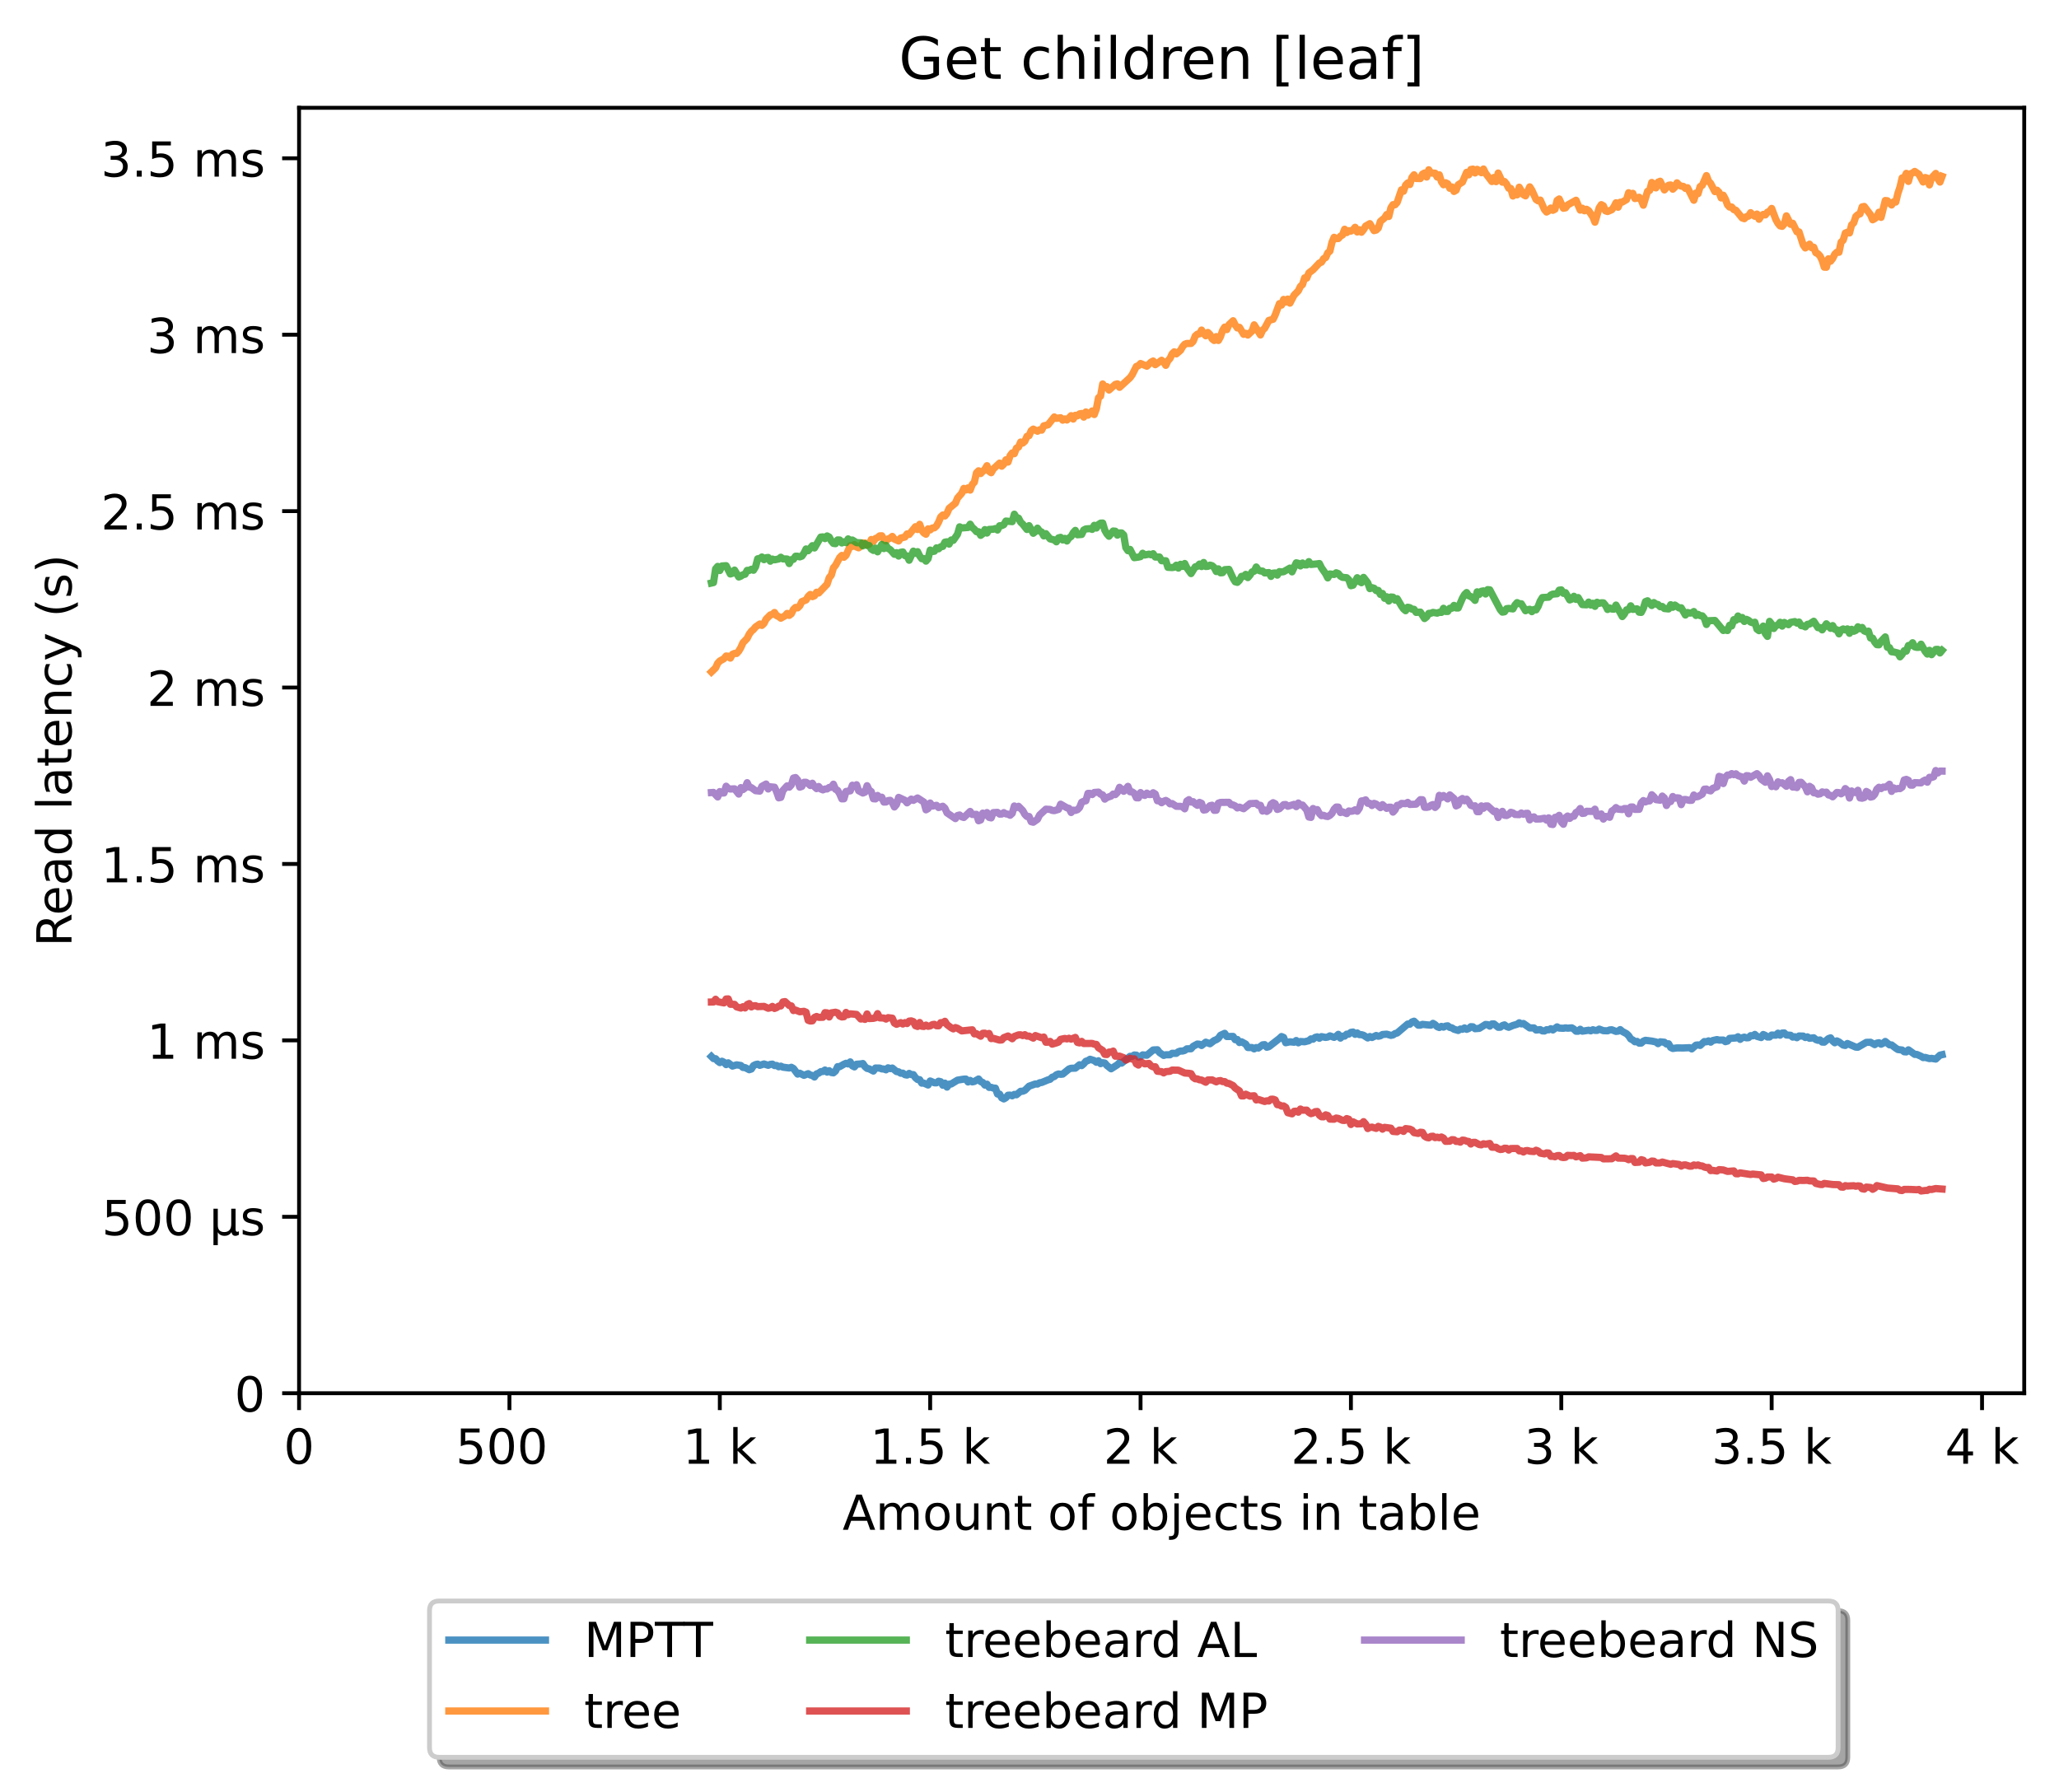 <?xml version="1.0" encoding="utf-8" standalone="no"?>
<!DOCTYPE svg PUBLIC "-//W3C//DTD SVG 1.1//EN"
  "http://www.w3.org/Graphics/SVG/1.1/DTD/svg11.dtd">
<!-- Created with matplotlib (https://matplotlib.org/) -->
<svg height="371.002pt" version="1.1" viewBox="0 0 426.229 371.002" width="426.229pt" xmlns="http://www.w3.org/2000/svg" xmlns:xlink="http://www.w3.org/1999/xlink">
 <defs>
  <style type="text/css">*{stroke-linecap:butt;stroke-linejoin:round;}</style>
 </defs>
 <g id="figure_1">
  <g id="patch_1">
   <path d="M 0 371.002 
L 426.229 371.002 
L 426.229 0 
L 0 0 
z
" style="fill:#ffffff;"/>
  </g>
  <g id="axes_1">
   <g id="patch_2">
    <path d="M 61.909 288.43 
L 419.029 288.43 
L 419.029 22.318 
L 61.909 22.318 
z
" style="fill:#ffffff;"/>
   </g>
   <g id="matplotlib.axis_1">
    <g id="xtick_1">
     <g id="line2d_1">
      <defs>
       <path d="M 0 0 
L 0 3.5 
" id="m20037fe64c" style="stroke:#000000;stroke-width:0.8;"/>
      </defs>
      <g>
       <use style="stroke:#000000;stroke-width:0.8;" x="61.909" xlink:href="#m20037fe64c" y="288.43"/>
      </g>
     </g>
     <g id="text_1">
      <!-- 0 -->
      <g transform="translate(58.728 303.029)scale(0.1 -0.1)">
       <defs>
        <path d="M 31.781 66.406 
Q 24.172 66.406 20.328 58.906 
Q 16.5 51.422 16.5 36.375 
Q 16.5 21.391 20.328 13.891 
Q 24.172 6.391 31.781 6.391 
Q 39.453 6.391 43.281 13.891 
Q 47.125 21.391 47.125 36.375 
Q 47.125 51.422 43.281 58.906 
Q 39.453 66.406 31.781 66.406 
z
M 31.781 74.219 
Q 44.047 74.219 50.516 64.516 
Q 56.984 54.828 56.984 36.375 
Q 56.984 17.969 50.516 8.266 
Q 44.047 -1.422 31.781 -1.422 
Q 19.531 -1.422 13.062 8.266 
Q 6.594 17.969 6.594 36.375 
Q 6.594 54.828 13.062 64.516 
Q 19.531 74.219 31.781 74.219 
z
" id="DejaVuSans-48"/>
       </defs>
       <use xlink:href="#DejaVuSans-48"/>
      </g>
     </g>
    </g>
    <g id="xtick_2">
     <g id="line2d_2">
      <g>
       <use style="stroke:#000000;stroke-width:0.8;" x="105.458" xlink:href="#m20037fe64c" y="288.43"/>
      </g>
     </g>
     <g id="text_2">
      <!-- 500  -->
      <g transform="translate(94.325 303.029)scale(0.1 -0.1)">
       <defs>
        <path d="M 10.797 72.906 
L 49.516 72.906 
L 49.516 64.594 
L 19.828 64.594 
L 19.828 46.734 
Q 21.969 47.469 24.109 47.828 
Q 26.266 48.188 28.422 48.188 
Q 40.625 48.188 47.75 41.5 
Q 54.891 34.812 54.891 23.391 
Q 54.891 11.625 47.562 5.094 
Q 40.234 -1.422 26.906 -1.422 
Q 22.312 -1.422 17.547 -0.641 
Q 12.797 0.141 7.719 1.703 
L 7.719 11.625 
Q 12.109 9.234 16.797 8.062 
Q 21.484 6.891 26.703 6.891 
Q 35.156 6.891 40.078 11.328 
Q 45.016 15.766 45.016 23.391 
Q 45.016 31 40.078 35.438 
Q 35.156 39.891 26.703 39.891 
Q 22.75 39.891 18.812 39.016 
Q 14.891 38.141 10.797 36.281 
z
" id="DejaVuSans-53"/>
        <path id="DejaVuSans-32"/>
       </defs>
       <use xlink:href="#DejaVuSans-53"/>
       <use x="63.623" xlink:href="#DejaVuSans-48"/>
       <use x="127.246" xlink:href="#DejaVuSans-48"/>
       <use x="190.869" xlink:href="#DejaVuSans-32"/>
      </g>
     </g>
    </g>
    <g id="xtick_3">
     <g id="line2d_3">
      <g>
       <use style="stroke:#000000;stroke-width:0.8;" x="149.007" xlink:href="#m20037fe64c" y="288.43"/>
      </g>
     </g>
     <g id="text_3">
      <!-- 1 k -->
      <g transform="translate(141.341 303.029)scale(0.1 -0.1)">
       <defs>
        <path d="M 12.406 8.297 
L 28.516 8.297 
L 28.516 63.922 
L 10.984 60.406 
L 10.984 69.391 
L 28.422 72.906 
L 38.281 72.906 
L 38.281 8.297 
L 54.391 8.297 
L 54.391 0 
L 12.406 0 
z
" id="DejaVuSans-49"/>
        <path d="M 9.078 75.984 
L 18.109 75.984 
L 18.109 31.109 
L 44.922 54.688 
L 56.391 54.688 
L 27.391 29.109 
L 57.625 0 
L 45.906 0 
L 18.109 26.703 
L 18.109 0 
L 9.078 0 
z
" id="DejaVuSans-107"/>
       </defs>
       <use xlink:href="#DejaVuSans-49"/>
       <use x="63.623" xlink:href="#DejaVuSans-32"/>
       <use x="95.41" xlink:href="#DejaVuSans-107"/>
      </g>
     </g>
    </g>
    <g id="xtick_4">
     <g id="line2d_4">
      <g>
       <use style="stroke:#000000;stroke-width:0.8;" x="192.555" xlink:href="#m20037fe64c" y="288.43"/>
      </g>
     </g>
     <g id="text_4">
      <!-- 1.5 k -->
      <g transform="translate(180.119 303.029)scale(0.1 -0.1)">
       <defs>
        <path d="M 10.688 12.406 
L 21 12.406 
L 21 0 
L 10.688 0 
z
" id="DejaVuSans-46"/>
       </defs>
       <use xlink:href="#DejaVuSans-49"/>
       <use x="63.623" xlink:href="#DejaVuSans-46"/>
       <use x="95.41" xlink:href="#DejaVuSans-53"/>
       <use x="159.033" xlink:href="#DejaVuSans-32"/>
       <use x="190.82" xlink:href="#DejaVuSans-107"/>
      </g>
     </g>
    </g>
    <g id="xtick_5">
     <g id="line2d_5">
      <g>
       <use style="stroke:#000000;stroke-width:0.8;" x="236.104" xlink:href="#m20037fe64c" y="288.43"/>
      </g>
     </g>
     <g id="text_5">
      <!-- 2 k -->
      <g transform="translate(228.438 303.029)scale(0.1 -0.1)">
       <defs>
        <path d="M 19.188 8.297 
L 53.609 8.297 
L 53.609 0 
L 7.328 0 
L 7.328 8.297 
Q 12.938 14.109 22.625 23.891 
Q 32.328 33.688 34.812 36.531 
Q 39.547 41.844 41.422 45.531 
Q 43.312 49.219 43.312 52.781 
Q 43.312 58.594 39.234 62.25 
Q 35.156 65.922 28.609 65.922 
Q 23.969 65.922 18.812 64.312 
Q 13.672 62.703 7.812 59.422 
L 7.812 69.391 
Q 13.766 71.781 18.938 73 
Q 24.125 74.219 28.422 74.219 
Q 39.75 74.219 46.484 68.547 
Q 53.219 62.891 53.219 53.422 
Q 53.219 48.922 51.531 44.891 
Q 49.859 40.875 45.406 35.406 
Q 44.188 33.984 37.641 27.219 
Q 31.109 20.453 19.188 8.297 
z
" id="DejaVuSans-50"/>
       </defs>
       <use xlink:href="#DejaVuSans-50"/>
       <use x="63.623" xlink:href="#DejaVuSans-32"/>
       <use x="95.41" xlink:href="#DejaVuSans-107"/>
      </g>
     </g>
    </g>
    <g id="xtick_6">
     <g id="line2d_6">
      <g>
       <use style="stroke:#000000;stroke-width:0.8;" x="279.652" xlink:href="#m20037fe64c" y="288.43"/>
      </g>
     </g>
     <g id="text_6">
      <!-- 2.5 k -->
      <g transform="translate(267.216 303.029)scale(0.1 -0.1)">
       <use xlink:href="#DejaVuSans-50"/>
       <use x="63.623" xlink:href="#DejaVuSans-46"/>
       <use x="95.41" xlink:href="#DejaVuSans-53"/>
       <use x="159.033" xlink:href="#DejaVuSans-32"/>
       <use x="190.82" xlink:href="#DejaVuSans-107"/>
      </g>
     </g>
    </g>
    <g id="xtick_7">
     <g id="line2d_7">
      <g>
       <use style="stroke:#000000;stroke-width:0.8;" x="323.201" xlink:href="#m20037fe64c" y="288.43"/>
      </g>
     </g>
     <g id="text_7">
      <!-- 3 k -->
      <g transform="translate(315.535 303.029)scale(0.1 -0.1)">
       <defs>
        <path d="M 40.578 39.312 
Q 47.656 37.797 51.625 33 
Q 55.609 28.219 55.609 21.188 
Q 55.609 10.406 48.188 4.484 
Q 40.766 -1.422 27.094 -1.422 
Q 22.516 -1.422 17.656 -0.516 
Q 12.797 0.391 7.625 2.203 
L 7.625 11.719 
Q 11.719 9.328 16.594 8.109 
Q 21.484 6.891 26.812 6.891 
Q 36.078 6.891 40.938 10.547 
Q 45.797 14.203 45.797 21.188 
Q 45.797 27.641 41.281 31.266 
Q 36.766 34.906 28.719 34.906 
L 20.219 34.906 
L 20.219 43.016 
L 29.109 43.016 
Q 36.375 43.016 40.234 45.922 
Q 44.094 48.828 44.094 54.297 
Q 44.094 59.906 40.109 62.906 
Q 36.141 65.922 28.719 65.922 
Q 24.656 65.922 20.016 65.031 
Q 15.375 64.156 9.812 62.312 
L 9.812 71.094 
Q 15.438 72.656 20.344 73.438 
Q 25.25 74.219 29.594 74.219 
Q 40.828 74.219 47.359 69.109 
Q 53.906 64.016 53.906 55.328 
Q 53.906 49.266 50.438 45.094 
Q 46.969 40.922 40.578 39.312 
z
" id="DejaVuSans-51"/>
       </defs>
       <use xlink:href="#DejaVuSans-51"/>
       <use x="63.623" xlink:href="#DejaVuSans-32"/>
       <use x="95.41" xlink:href="#DejaVuSans-107"/>
      </g>
     </g>
    </g>
    <g id="xtick_8">
     <g id="line2d_8">
      <g>
       <use style="stroke:#000000;stroke-width:0.8;" x="366.749" xlink:href="#m20037fe64c" y="288.43"/>
      </g>
     </g>
     <g id="text_8">
      <!-- 3.5 k -->
      <g transform="translate(354.313 303.029)scale(0.1 -0.1)">
       <use xlink:href="#DejaVuSans-51"/>
       <use x="63.623" xlink:href="#DejaVuSans-46"/>
       <use x="95.41" xlink:href="#DejaVuSans-53"/>
       <use x="159.033" xlink:href="#DejaVuSans-32"/>
       <use x="190.82" xlink:href="#DejaVuSans-107"/>
      </g>
     </g>
    </g>
    <g id="xtick_9">
     <g id="line2d_9">
      <g>
       <use style="stroke:#000000;stroke-width:0.8;" x="410.298" xlink:href="#m20037fe64c" y="288.43"/>
      </g>
     </g>
     <g id="text_9">
      <!-- 4 k -->
      <g transform="translate(402.632 303.029)scale(0.1 -0.1)">
       <defs>
        <path d="M 37.797 64.312 
L 12.891 25.391 
L 37.797 25.391 
z
M 35.203 72.906 
L 47.609 72.906 
L 47.609 25.391 
L 58.016 25.391 
L 58.016 17.188 
L 47.609 17.188 
L 47.609 0 
L 37.797 0 
L 37.797 17.188 
L 4.891 17.188 
L 4.891 26.703 
z
" id="DejaVuSans-52"/>
       </defs>
       <use xlink:href="#DejaVuSans-52"/>
       <use x="63.623" xlink:href="#DejaVuSans-32"/>
       <use x="95.41" xlink:href="#DejaVuSans-107"/>
      </g>
     </g>
    </g>
    <g id="text_10">
     <!-- Amount of objects in table -->
     <g transform="translate(174.411 316.707)scale(0.1 -0.1)">
      <defs>
       <path d="M 34.188 63.188 
L 20.797 26.906 
L 47.609 26.906 
z
M 28.609 72.906 
L 39.797 72.906 
L 67.578 0 
L 57.328 0 
L 50.688 18.703 
L 17.828 18.703 
L 11.188 0 
L 0.781 0 
z
" id="DejaVuSans-65"/>
       <path d="M 52 44.188 
Q 55.375 50.25 60.062 53.125 
Q 64.75 56 71.094 56 
Q 79.641 56 84.281 50.016 
Q 88.922 44.047 88.922 33.016 
L 88.922 0 
L 79.891 0 
L 79.891 32.719 
Q 79.891 40.578 77.094 44.375 
Q 74.312 48.188 68.609 48.188 
Q 61.625 48.188 57.562 43.547 
Q 53.516 38.922 53.516 30.906 
L 53.516 0 
L 44.484 0 
L 44.484 32.719 
Q 44.484 40.625 41.703 44.406 
Q 38.922 48.188 33.109 48.188 
Q 26.219 48.188 22.156 43.531 
Q 18.109 38.875 18.109 30.906 
L 18.109 0 
L 9.078 0 
L 9.078 54.688 
L 18.109 54.688 
L 18.109 46.188 
Q 21.188 51.219 25.484 53.609 
Q 29.781 56 35.688 56 
Q 41.656 56 45.828 52.969 
Q 50 49.953 52 44.188 
z
" id="DejaVuSans-109"/>
       <path d="M 30.609 48.391 
Q 23.391 48.391 19.188 42.75 
Q 14.984 37.109 14.984 27.297 
Q 14.984 17.484 19.156 11.844 
Q 23.344 6.203 30.609 6.203 
Q 37.797 6.203 41.984 11.859 
Q 46.188 17.531 46.188 27.297 
Q 46.188 37.016 41.984 42.703 
Q 37.797 48.391 30.609 48.391 
z
M 30.609 56 
Q 42.328 56 49.016 48.375 
Q 55.719 40.766 55.719 27.297 
Q 55.719 13.875 49.016 6.219 
Q 42.328 -1.422 30.609 -1.422 
Q 18.844 -1.422 12.172 6.219 
Q 5.516 13.875 5.516 27.297 
Q 5.516 40.766 12.172 48.375 
Q 18.844 56 30.609 56 
z
" id="DejaVuSans-111"/>
       <path d="M 8.5 21.578 
L 8.5 54.688 
L 17.484 54.688 
L 17.484 21.922 
Q 17.484 14.156 20.5 10.266 
Q 23.531 6.391 29.594 6.391 
Q 36.859 6.391 41.078 11.031 
Q 45.312 15.672 45.312 23.688 
L 45.312 54.688 
L 54.297 54.688 
L 54.297 0 
L 45.312 0 
L 45.312 8.406 
Q 42.047 3.422 37.719 1 
Q 33.406 -1.422 27.688 -1.422 
Q 18.266 -1.422 13.375 4.438 
Q 8.5 10.297 8.5 21.578 
z
M 31.109 56 
z
" id="DejaVuSans-117"/>
       <path d="M 54.891 33.016 
L 54.891 0 
L 45.906 0 
L 45.906 32.719 
Q 45.906 40.484 42.875 44.328 
Q 39.844 48.188 33.797 48.188 
Q 26.516 48.188 22.312 43.547 
Q 18.109 38.922 18.109 30.906 
L 18.109 0 
L 9.078 0 
L 9.078 54.688 
L 18.109 54.688 
L 18.109 46.188 
Q 21.344 51.125 25.703 53.562 
Q 30.078 56 35.797 56 
Q 45.219 56 50.047 50.172 
Q 54.891 44.344 54.891 33.016 
z
" id="DejaVuSans-110"/>
       <path d="M 18.312 70.219 
L 18.312 54.688 
L 36.812 54.688 
L 36.812 47.703 
L 18.312 47.703 
L 18.312 18.016 
Q 18.312 11.328 20.141 9.422 
Q 21.969 7.516 27.594 7.516 
L 36.812 7.516 
L 36.812 0 
L 27.594 0 
Q 17.188 0 13.234 3.875 
Q 9.281 7.766 9.281 18.016 
L 9.281 47.703 
L 2.688 47.703 
L 2.688 54.688 
L 9.281 54.688 
L 9.281 70.219 
z
" id="DejaVuSans-116"/>
       <path d="M 37.109 75.984 
L 37.109 68.5 
L 28.516 68.5 
Q 23.688 68.5 21.797 66.547 
Q 19.922 64.594 19.922 59.516 
L 19.922 54.688 
L 34.719 54.688 
L 34.719 47.703 
L 19.922 47.703 
L 19.922 0 
L 10.891 0 
L 10.891 47.703 
L 2.297 47.703 
L 2.297 54.688 
L 10.891 54.688 
L 10.891 58.5 
Q 10.891 67.625 15.141 71.797 
Q 19.391 75.984 28.609 75.984 
z
" id="DejaVuSans-102"/>
       <path d="M 48.688 27.297 
Q 48.688 37.203 44.609 42.844 
Q 40.531 48.484 33.406 48.484 
Q 26.266 48.484 22.188 42.844 
Q 18.109 37.203 18.109 27.297 
Q 18.109 17.391 22.188 11.75 
Q 26.266 6.109 33.406 6.109 
Q 40.531 6.109 44.609 11.75 
Q 48.688 17.391 48.688 27.297 
z
M 18.109 46.391 
Q 20.953 51.266 25.266 53.625 
Q 29.594 56 35.594 56 
Q 45.562 56 51.781 48.094 
Q 58.016 40.188 58.016 27.297 
Q 58.016 14.406 51.781 6.484 
Q 45.562 -1.422 35.594 -1.422 
Q 29.594 -1.422 25.266 0.953 
Q 20.953 3.328 18.109 8.203 
L 18.109 0 
L 9.078 0 
L 9.078 75.984 
L 18.109 75.984 
z
" id="DejaVuSans-98"/>
       <path d="M 9.422 54.688 
L 18.406 54.688 
L 18.406 -0.984 
Q 18.406 -11.422 14.422 -16.109 
Q 10.453 -20.797 1.609 -20.797 
L -1.812 -20.797 
L -1.812 -13.188 
L 0.594 -13.188 
Q 5.719 -13.188 7.562 -10.812 
Q 9.422 -8.453 9.422 -0.984 
z
M 9.422 75.984 
L 18.406 75.984 
L 18.406 64.594 
L 9.422 64.594 
z
" id="DejaVuSans-106"/>
       <path d="M 56.203 29.594 
L 56.203 25.203 
L 14.891 25.203 
Q 15.484 15.922 20.484 11.062 
Q 25.484 6.203 34.422 6.203 
Q 39.594 6.203 44.453 7.469 
Q 49.312 8.734 54.109 11.281 
L 54.109 2.781 
Q 49.266 0.734 44.188 -0.344 
Q 39.109 -1.422 33.891 -1.422 
Q 20.797 -1.422 13.156 6.188 
Q 5.516 13.812 5.516 26.812 
Q 5.516 40.234 12.766 48.109 
Q 20.016 56 32.328 56 
Q 43.359 56 49.781 48.891 
Q 56.203 41.797 56.203 29.594 
z
M 47.219 32.234 
Q 47.125 39.594 43.094 43.984 
Q 39.062 48.391 32.422 48.391 
Q 24.906 48.391 20.391 44.141 
Q 15.875 39.891 15.188 32.172 
z
" id="DejaVuSans-101"/>
       <path d="M 48.781 52.594 
L 48.781 44.188 
Q 44.969 46.297 41.141 47.344 
Q 37.312 48.391 33.406 48.391 
Q 24.656 48.391 19.812 42.844 
Q 14.984 37.312 14.984 27.297 
Q 14.984 17.281 19.812 11.734 
Q 24.656 6.203 33.406 6.203 
Q 37.312 6.203 41.141 7.25 
Q 44.969 8.297 48.781 10.406 
L 48.781 2.094 
Q 45.016 0.344 40.984 -0.531 
Q 36.969 -1.422 32.422 -1.422 
Q 20.062 -1.422 12.781 6.344 
Q 5.516 14.109 5.516 27.297 
Q 5.516 40.672 12.859 48.328 
Q 20.219 56 33.016 56 
Q 37.156 56 41.109 55.141 
Q 45.062 54.297 48.781 52.594 
z
" id="DejaVuSans-99"/>
       <path d="M 44.281 53.078 
L 44.281 44.578 
Q 40.484 46.531 36.375 47.5 
Q 32.281 48.484 27.875 48.484 
Q 21.188 48.484 17.844 46.438 
Q 14.5 44.391 14.5 40.281 
Q 14.5 37.156 16.891 35.375 
Q 19.281 33.594 26.516 31.984 
L 29.594 31.297 
Q 39.156 29.25 43.188 25.516 
Q 47.219 21.781 47.219 15.094 
Q 47.219 7.469 41.188 3.016 
Q 35.156 -1.422 24.609 -1.422 
Q 20.219 -1.422 15.453 -0.562 
Q 10.688 0.297 5.422 2 
L 5.422 11.281 
Q 10.406 8.688 15.234 7.391 
Q 20.062 6.109 24.812 6.109 
Q 31.156 6.109 34.562 8.281 
Q 37.984 10.453 37.984 14.406 
Q 37.984 18.062 35.516 20.016 
Q 33.062 21.969 24.703 23.781 
L 21.578 24.516 
Q 13.234 26.266 9.516 29.906 
Q 5.812 33.547 5.812 39.891 
Q 5.812 47.609 11.281 51.797 
Q 16.75 56 26.812 56 
Q 31.781 56 36.172 55.266 
Q 40.578 54.547 44.281 53.078 
z
" id="DejaVuSans-115"/>
       <path d="M 9.422 54.688 
L 18.406 54.688 
L 18.406 0 
L 9.422 0 
z
M 9.422 75.984 
L 18.406 75.984 
L 18.406 64.594 
L 9.422 64.594 
z
" id="DejaVuSans-105"/>
       <path d="M 34.281 27.484 
Q 23.391 27.484 19.188 25 
Q 14.984 22.516 14.984 16.5 
Q 14.984 11.719 18.141 8.906 
Q 21.297 6.109 26.703 6.109 
Q 34.188 6.109 38.703 11.406 
Q 43.219 16.703 43.219 25.484 
L 43.219 27.484 
z
M 52.203 31.203 
L 52.203 0 
L 43.219 0 
L 43.219 8.297 
Q 40.141 3.328 35.547 0.953 
Q 30.953 -1.422 24.312 -1.422 
Q 15.922 -1.422 10.953 3.297 
Q 6 8.016 6 15.922 
Q 6 25.141 12.172 29.828 
Q 18.359 34.516 30.609 34.516 
L 43.219 34.516 
L 43.219 35.406 
Q 43.219 41.609 39.141 45 
Q 35.062 48.391 27.688 48.391 
Q 23 48.391 18.547 47.266 
Q 14.109 46.141 10.016 43.891 
L 10.016 52.203 
Q 14.938 54.109 19.578 55.047 
Q 24.219 56 28.609 56 
Q 40.484 56 46.344 49.844 
Q 52.203 43.703 52.203 31.203 
z
" id="DejaVuSans-97"/>
       <path d="M 9.422 75.984 
L 18.406 75.984 
L 18.406 0 
L 9.422 0 
z
" id="DejaVuSans-108"/>
      </defs>
      <use xlink:href="#DejaVuSans-65"/>
      <use x="68.408" xlink:href="#DejaVuSans-109"/>
      <use x="165.82" xlink:href="#DejaVuSans-111"/>
      <use x="227.002" xlink:href="#DejaVuSans-117"/>
      <use x="290.381" xlink:href="#DejaVuSans-110"/>
      <use x="353.76" xlink:href="#DejaVuSans-116"/>
      <use x="392.969" xlink:href="#DejaVuSans-32"/>
      <use x="424.756" xlink:href="#DejaVuSans-111"/>
      <use x="485.938" xlink:href="#DejaVuSans-102"/>
      <use x="521.143" xlink:href="#DejaVuSans-32"/>
      <use x="552.93" xlink:href="#DejaVuSans-111"/>
      <use x="614.111" xlink:href="#DejaVuSans-98"/>
      <use x="677.588" xlink:href="#DejaVuSans-106"/>
      <use x="705.371" xlink:href="#DejaVuSans-101"/>
      <use x="766.895" xlink:href="#DejaVuSans-99"/>
      <use x="821.875" xlink:href="#DejaVuSans-116"/>
      <use x="861.084" xlink:href="#DejaVuSans-115"/>
      <use x="913.184" xlink:href="#DejaVuSans-32"/>
      <use x="944.971" xlink:href="#DejaVuSans-105"/>
      <use x="972.754" xlink:href="#DejaVuSans-110"/>
      <use x="1036.133" xlink:href="#DejaVuSans-32"/>
      <use x="1067.92" xlink:href="#DejaVuSans-116"/>
      <use x="1107.129" xlink:href="#DejaVuSans-97"/>
      <use x="1168.408" xlink:href="#DejaVuSans-98"/>
      <use x="1231.885" xlink:href="#DejaVuSans-108"/>
      <use x="1259.668" xlink:href="#DejaVuSans-101"/>
     </g>
    </g>
   </g>
   <g id="matplotlib.axis_2">
    <g id="ytick_1">
     <g id="line2d_10">
      <defs>
       <path d="M 0 0 
L -3.5 0 
" id="m60c9d9c051" style="stroke:#000000;stroke-width:0.8;"/>
      </defs>
      <g>
       <use style="stroke:#000000;stroke-width:0.8;" x="61.909" xlink:href="#m60c9d9c051" y="288.43"/>
      </g>
     </g>
     <g id="text_11">
      <!-- 0 -->
      <g transform="translate(48.547 292.229)scale(0.1 -0.1)">
       <use xlink:href="#DejaVuSans-48"/>
      </g>
     </g>
    </g>
    <g id="ytick_2">
     <g id="line2d_11">
      <g>
       <use style="stroke:#000000;stroke-width:0.8;" x="61.909" xlink:href="#m60c9d9c051" y="251.907"/>
      </g>
     </g>
     <g id="text_12">
      <!-- 500 µs -->
      <g transform="translate(21.072 255.707)scale(0.1 -0.1)">
       <defs>
        <path d="M 8.5 -20.797 
L 8.5 54.688 
L 17.484 54.688 
L 17.484 20.703 
Q 17.484 13.625 20.844 10 
Q 24.219 6.391 30.812 6.391 
Q 38.031 6.391 41.672 10.484 
Q 45.312 14.594 45.312 22.797 
L 45.312 54.688 
L 54.297 54.688 
L 54.297 12.594 
Q 54.297 9.672 55.141 8.281 
Q 56 6.891 57.812 6.891 
Q 58.25 6.891 59.031 7.156 
Q 59.812 7.422 61.188 8.016 
L 61.188 0.781 
Q 59.188 -0.344 57.391 -0.875 
Q 55.609 -1.422 53.906 -1.422 
Q 50.531 -1.422 48.531 0.484 
Q 46.531 2.391 45.797 6.297 
Q 43.359 2.438 39.812 0.5 
Q 36.281 -1.422 31.5 -1.422 
Q 26.516 -1.422 23.016 0.484 
Q 19.531 2.391 17.484 6.203 
L 17.484 -20.797 
z
" id="DejaVuSans-181"/>
       </defs>
       <use xlink:href="#DejaVuSans-53"/>
       <use x="63.623" xlink:href="#DejaVuSans-48"/>
       <use x="127.246" xlink:href="#DejaVuSans-48"/>
       <use x="190.869" xlink:href="#DejaVuSans-32"/>
       <use x="222.656" xlink:href="#DejaVuSans-181"/>
       <use x="286.279" xlink:href="#DejaVuSans-115"/>
      </g>
     </g>
    </g>
    <g id="ytick_3">
     <g id="line2d_12">
      <g>
       <use style="stroke:#000000;stroke-width:0.8;" x="61.909" xlink:href="#m60c9d9c051" y="215.384"/>
      </g>
     </g>
     <g id="text_13">
      <!-- 1 ms -->
      <g transform="translate(30.419 219.184)scale(0.1 -0.1)">
       <use xlink:href="#DejaVuSans-49"/>
       <use x="63.623" xlink:href="#DejaVuSans-32"/>
       <use x="95.41" xlink:href="#DejaVuSans-109"/>
       <use x="192.822" xlink:href="#DejaVuSans-115"/>
      </g>
     </g>
    </g>
    <g id="ytick_4">
     <g id="line2d_13">
      <g>
       <use style="stroke:#000000;stroke-width:0.8;" x="61.909" xlink:href="#m60c9d9c051" y="178.862"/>
      </g>
     </g>
     <g id="text_14">
      <!-- 1.5 ms -->
      <g transform="translate(20.878 182.661)scale(0.1 -0.1)">
       <use xlink:href="#DejaVuSans-49"/>
       <use x="63.623" xlink:href="#DejaVuSans-46"/>
       <use x="95.41" xlink:href="#DejaVuSans-53"/>
       <use x="159.033" xlink:href="#DejaVuSans-32"/>
       <use x="190.82" xlink:href="#DejaVuSans-109"/>
       <use x="288.232" xlink:href="#DejaVuSans-115"/>
      </g>
     </g>
    </g>
    <g id="ytick_5">
     <g id="line2d_14">
      <g>
       <use style="stroke:#000000;stroke-width:0.8;" x="61.909" xlink:href="#m60c9d9c051" y="142.339"/>
      </g>
     </g>
     <g id="text_15">
      <!-- 2 ms -->
      <g transform="translate(30.419 146.138)scale(0.1 -0.1)">
       <use xlink:href="#DejaVuSans-50"/>
       <use x="63.623" xlink:href="#DejaVuSans-32"/>
       <use x="95.41" xlink:href="#DejaVuSans-109"/>
       <use x="192.822" xlink:href="#DejaVuSans-115"/>
      </g>
     </g>
    </g>
    <g id="ytick_6">
     <g id="line2d_15">
      <g>
       <use style="stroke:#000000;stroke-width:0.8;" x="61.909" xlink:href="#m60c9d9c051" y="105.816"/>
      </g>
     </g>
     <g id="text_16">
      <!-- 2.5 ms -->
      <g transform="translate(20.878 109.615)scale(0.1 -0.1)">
       <use xlink:href="#DejaVuSans-50"/>
       <use x="63.623" xlink:href="#DejaVuSans-46"/>
       <use x="95.41" xlink:href="#DejaVuSans-53"/>
       <use x="159.033" xlink:href="#DejaVuSans-32"/>
       <use x="190.82" xlink:href="#DejaVuSans-109"/>
       <use x="288.232" xlink:href="#DejaVuSans-115"/>
      </g>
     </g>
    </g>
    <g id="ytick_7">
     <g id="line2d_16">
      <g>
       <use style="stroke:#000000;stroke-width:0.8;" x="61.909" xlink:href="#m60c9d9c051" y="69.293"/>
      </g>
     </g>
     <g id="text_17">
      <!-- 3 ms -->
      <g transform="translate(30.419 73.092)scale(0.1 -0.1)">
       <use xlink:href="#DejaVuSans-51"/>
       <use x="63.623" xlink:href="#DejaVuSans-32"/>
       <use x="95.41" xlink:href="#DejaVuSans-109"/>
       <use x="192.822" xlink:href="#DejaVuSans-115"/>
      </g>
     </g>
    </g>
    <g id="ytick_8">
     <g id="line2d_17">
      <g>
       <use style="stroke:#000000;stroke-width:0.8;" x="61.909" xlink:href="#m60c9d9c051" y="32.77"/>
      </g>
     </g>
     <g id="text_18">
      <!-- 3.5 ms -->
      <g transform="translate(20.878 36.57)scale(0.1 -0.1)">
       <use xlink:href="#DejaVuSans-51"/>
       <use x="63.623" xlink:href="#DejaVuSans-46"/>
       <use x="95.41" xlink:href="#DejaVuSans-53"/>
       <use x="159.033" xlink:href="#DejaVuSans-32"/>
       <use x="190.82" xlink:href="#DejaVuSans-109"/>
       <use x="288.232" xlink:href="#DejaVuSans-115"/>
      </g>
     </g>
    </g>
    <g id="text_19">
     <!-- Read latency (s) -->
     <g transform="translate(14.798 195.99)rotate(-90)scale(0.1 -0.1)">
      <defs>
       <path d="M 44.391 34.188 
Q 47.562 33.109 50.562 29.594 
Q 53.562 26.078 56.594 19.922 
L 66.609 0 
L 56 0 
L 46.688 18.703 
Q 43.062 26.031 39.672 28.422 
Q 36.281 30.812 30.422 30.812 
L 19.672 30.812 
L 19.672 0 
L 9.812 0 
L 9.812 72.906 
L 32.078 72.906 
Q 44.578 72.906 50.734 67.672 
Q 56.891 62.453 56.891 51.906 
Q 56.891 45.016 53.688 40.469 
Q 50.484 35.938 44.391 34.188 
z
M 19.672 64.797 
L 19.672 38.922 
L 32.078 38.922 
Q 39.203 38.922 42.844 42.219 
Q 46.484 45.516 46.484 51.906 
Q 46.484 58.297 42.844 61.547 
Q 39.203 64.797 32.078 64.797 
z
" id="DejaVuSans-82"/>
       <path d="M 45.406 46.391 
L 45.406 75.984 
L 54.391 75.984 
L 54.391 0 
L 45.406 0 
L 45.406 8.203 
Q 42.578 3.328 38.25 0.953 
Q 33.938 -1.422 27.875 -1.422 
Q 17.969 -1.422 11.734 6.484 
Q 5.516 14.406 5.516 27.297 
Q 5.516 40.188 11.734 48.094 
Q 17.969 56 27.875 56 
Q 33.938 56 38.25 53.625 
Q 42.578 51.266 45.406 46.391 
z
M 14.797 27.297 
Q 14.797 17.391 18.875 11.75 
Q 22.953 6.109 30.078 6.109 
Q 37.203 6.109 41.297 11.75 
Q 45.406 17.391 45.406 27.297 
Q 45.406 37.203 41.297 42.844 
Q 37.203 48.484 30.078 48.484 
Q 22.953 48.484 18.875 42.844 
Q 14.797 37.203 14.797 27.297 
z
" id="DejaVuSans-100"/>
       <path d="M 32.172 -5.078 
Q 28.375 -14.844 24.75 -17.812 
Q 21.141 -20.797 15.094 -20.797 
L 7.906 -20.797 
L 7.906 -13.281 
L 13.188 -13.281 
Q 16.891 -13.281 18.938 -11.516 
Q 21 -9.766 23.484 -3.219 
L 25.094 0.875 
L 2.984 54.688 
L 12.5 54.688 
L 29.594 11.922 
L 46.688 54.688 
L 56.203 54.688 
z
" id="DejaVuSans-121"/>
       <path d="M 31 75.875 
Q 24.469 64.656 21.281 53.656 
Q 18.109 42.672 18.109 31.391 
Q 18.109 20.125 21.312 9.062 
Q 24.516 -2 31 -13.188 
L 23.188 -13.188 
Q 15.875 -1.703 12.234 9.375 
Q 8.594 20.453 8.594 31.391 
Q 8.594 42.281 12.203 53.312 
Q 15.828 64.359 23.188 75.875 
z
" id="DejaVuSans-40"/>
       <path d="M 8.016 75.875 
L 15.828 75.875 
Q 23.141 64.359 26.781 53.312 
Q 30.422 42.281 30.422 31.391 
Q 30.422 20.453 26.781 9.375 
Q 23.141 -1.703 15.828 -13.188 
L 8.016 -13.188 
Q 14.5 -2 17.703 9.062 
Q 20.906 20.125 20.906 31.391 
Q 20.906 42.672 17.703 53.656 
Q 14.5 64.656 8.016 75.875 
z
" id="DejaVuSans-41"/>
      </defs>
      <use xlink:href="#DejaVuSans-82"/>
      <use x="64.982" xlink:href="#DejaVuSans-101"/>
      <use x="126.506" xlink:href="#DejaVuSans-97"/>
      <use x="187.785" xlink:href="#DejaVuSans-100"/>
      <use x="251.262" xlink:href="#DejaVuSans-32"/>
      <use x="283.049" xlink:href="#DejaVuSans-108"/>
      <use x="310.832" xlink:href="#DejaVuSans-97"/>
      <use x="372.111" xlink:href="#DejaVuSans-116"/>
      <use x="411.32" xlink:href="#DejaVuSans-101"/>
      <use x="472.844" xlink:href="#DejaVuSans-110"/>
      <use x="536.223" xlink:href="#DejaVuSans-99"/>
      <use x="591.203" xlink:href="#DejaVuSans-121"/>
      <use x="650.383" xlink:href="#DejaVuSans-32"/>
      <use x="682.17" xlink:href="#DejaVuSans-40"/>
      <use x="721.184" xlink:href="#DejaVuSans-115"/>
      <use x="773.283" xlink:href="#DejaVuSans-41"/>
     </g>
    </g>
   </g>
   <g id="line2d_18">
    <path clip-path="url(#pa8a011b749)" d="M 147.265 218.717 
L 147.7 219.155 
L 148.136 219.176 
L 148.571 219.67 
L 149.007 219.984 
L 149.442 219.705 
L 149.877 219.916 
L 150.313 220.402 
L 150.748 220.032 
L 151.619 220.706 
L 152.49 220.447 
L 153.361 220.584 
L 153.797 220.991 
L 154.232 221.017 
L 155.103 221.459 
L 155.539 221.313 
L 155.974 220.62 
L 156.41 220.395 
L 156.845 220.303 
L 157.281 220.553 
L 158.152 220.269 
L 159.023 220.547 
L 159.458 220.358 
L 159.894 220.302 
L 160.329 220.599 
L 160.765 220.584 
L 161.2 220.848 
L 161.636 220.725 
L 162.071 220.931 
L 163.378 221.102 
L 163.813 220.957 
L 164.249 221.198 
L 165.119 222.366 
L 165.555 222.185 
L 166.426 222.618 
L 167.297 222.279 
L 167.732 222.552 
L 168.168 222.655 
L 168.603 222.966 
L 169.039 222.329 
L 169.474 222.171 
L 169.91 221.858 
L 170.345 221.831 
L 170.781 221.524 
L 171.216 221.956 
L 171.652 221.663 
L 172.087 222.038 
L 172.523 222.105 
L 172.958 221.739 
L 173.394 220.821 
L 173.829 220.819 
L 174.7 220.317 
L 175.136 220.127 
L 175.571 220.263 
L 176.007 219.842 
L 176.442 220.655 
L 176.878 220.872 
L 177.313 220.322 
L 178.184 220.26 
L 178.62 220.178 
L 179.055 220.815 
L 179.49 221.187 
L 179.926 221.274 
L 180.797 221.734 
L 181.232 221.109 
L 182.103 221.119 
L 182.539 221.293 
L 182.974 221.311 
L 183.41 221.48 
L 183.845 221.062 
L 184.281 221.237 
L 184.716 221.114 
L 185.587 221.84 
L 186.023 221.896 
L 186.458 222.185 
L 186.894 222.17 
L 187.329 222.485 
L 187.765 222.569 
L 188.2 222.223 
L 188.636 222.464 
L 189.071 222.476 
L 189.507 223.114 
L 189.942 223.482 
L 190.378 223.524 
L 190.813 224.238 
L 191.249 224.233 
L 192.12 224.624 
L 192.555 223.791 
L 193.426 224.17 
L 193.862 224.173 
L 194.297 223.837 
L 194.732 223.941 
L 195.168 224.672 
L 195.603 224.238 
L 196.039 225.057 
L 196.474 224.453 
L 196.91 224.41 
L 198.216 223.615 
L 199.523 223.409 
L 199.958 223.399 
L 200.394 223.994 
L 200.829 223.672 
L 201.265 223.973 
L 201.7 223.888 
L 202.571 223.381 
L 203.007 223.914 
L 203.442 224.1 
L 203.878 224.642 
L 204.313 224.452 
L 204.749 225.117 
L 205.184 225.104 
L 205.62 225.258 
L 206.055 225.274 
L 206.491 226.488 
L 206.926 226.513 
L 207.362 227.281 
L 207.797 227.503 
L 208.233 227.25 
L 208.668 226.74 
L 209.104 226.716 
L 209.539 226.859 
L 209.974 226.571 
L 210.41 226.646 
L 211.281 225.922 
L 211.716 225.914 
L 212.152 225.73 
L 213.023 224.871 
L 214.329 224.403 
L 214.765 224.429 
L 215.2 224.166 
L 215.636 224.101 
L 216.942 223.564 
L 217.378 223.441 
L 217.813 223.012 
L 218.249 222.878 
L 218.684 222.502 
L 219.12 222.341 
L 219.555 222.412 
L 219.991 222.368 
L 221.297 221.304 
L 221.733 221.159 
L 222.604 221.136 
L 223.475 220.429 
L 223.91 220.606 
L 224.346 220.234 
L 224.781 219.711 
L 225.216 219.568 
L 225.652 219.295 
L 226.523 219.573 
L 226.958 219.917 
L 227.394 219.604 
L 227.829 220.202 
L 228.265 220.005 
L 228.7 220.079 
L 229.136 220.577 
L 230.007 221.267 
L 231.313 220.429 
L 231.749 220.011 
L 232.184 220.092 
L 233.926 218.689 
L 234.362 218.702 
L 234.797 218.413 
L 235.233 218.442 
L 235.668 218.821 
L 236.104 218.747 
L 236.539 218.388 
L 237.41 218.46 
L 238.717 217.37 
L 239.588 217.327 
L 240.023 217.897 
L 240.894 218.498 
L 241.329 218.369 
L 242.2 218.368 
L 242.636 218.061 
L 243.507 218.069 
L 243.942 217.729 
L 244.378 217.593 
L 244.813 217.59 
L 245.249 217.462 
L 245.684 217.135 
L 246.555 217.121 
L 246.991 216.614 
L 247.862 216.147 
L 248.297 216.187 
L 248.733 216.444 
L 249.604 215.758 
L 250.475 216.081 
L 251.346 215.416 
L 251.781 215.245 
L 252.217 214.953 
L 252.652 214.331 
L 253.523 213.927 
L 253.959 214.583 
L 255.265 214.569 
L 255.7 215.247 
L 256.136 215.201 
L 256.571 215.833 
L 257.007 215.675 
L 257.878 216.158 
L 258.313 216.86 
L 259.184 216.864 
L 259.62 217.146 
L 260.055 216.869 
L 260.491 216.975 
L 261.362 216.313 
L 261.797 216.266 
L 262.233 216.807 
L 262.668 216.69 
L 264.846 215.002 
L 265.281 214.593 
L 265.717 214.775 
L 266.152 215.873 
L 267.023 215.68 
L 267.894 215.769 
L 268.33 215.413 
L 268.765 215.891 
L 269.201 215.617 
L 270.072 215.676 
L 270.942 215.449 
L 271.378 215.077 
L 271.813 215.138 
L 272.249 214.767 
L 272.684 214.654 
L 273.12 214.948 
L 273.555 214.607 
L 274.426 214.774 
L 274.862 214.696 
L 275.297 214.448 
L 276.168 214.76 
L 276.604 214.537 
L 277.039 214.137 
L 277.475 214.914 
L 277.91 214.507 
L 278.346 214.505 
L 278.781 214.1 
L 279.217 214.08 
L 279.652 213.726 
L 280.088 213.657 
L 280.523 214.132 
L 280.959 213.848 
L 281.394 214.192 
L 281.83 214.202 
L 282.265 214.329 
L 283.136 214.884 
L 283.572 214.588 
L 284.007 214.792 
L 284.878 214.374 
L 285.314 214.529 
L 285.749 214.437 
L 286.184 214.171 
L 287.055 214.097 
L 287.926 214.35 
L 288.362 214.259 
L 288.797 213.973 
L 289.233 213.855 
L 291.41 212 
L 291.846 212.038 
L 292.281 211.579 
L 292.717 211.414 
L 293.588 212.241 
L 294.023 212.238 
L 294.459 212.069 
L 295.33 212.162 
L 296.201 212.235 
L 296.636 211.865 
L 297.072 212.129 
L 297.507 212.549 
L 297.943 212.718 
L 298.378 212.491 
L 298.814 212.641 
L 299.249 212.432 
L 299.685 212.367 
L 300.12 212.704 
L 300.556 212.791 
L 300.991 213.078 
L 301.862 213.332 
L 302.297 213.041 
L 302.733 213.089 
L 303.168 212.807 
L 303.604 213.096 
L 304.039 212.934 
L 304.475 212.55 
L 304.91 212.582 
L 305.346 212.967 
L 306.217 212.897 
L 307.523 212.085 
L 307.959 212.13 
L 308.394 212.432 
L 308.83 211.984 
L 309.265 211.98 
L 310.136 212.675 
L 310.572 212.66 
L 311.007 212.319 
L 311.443 212.176 
L 311.878 212.513 
L 312.314 212.674 
L 313.185 212.301 
L 314.056 212.048 
L 314.491 211.742 
L 314.927 211.97 
L 315.362 211.892 
L 316.668 212.809 
L 317.539 212.807 
L 317.975 213.242 
L 318.846 213.157 
L 319.281 213.419 
L 319.717 213.443 
L 320.152 213.177 
L 320.588 213.204 
L 321.023 212.973 
L 321.459 213.228 
L 322.33 212.591 
L 322.765 212.843 
L 323.636 212.885 
L 324.072 212.789 
L 324.507 212.86 
L 325.378 212.791 
L 325.814 213.06 
L 326.249 213.487 
L 326.685 213.493 
L 327.12 213.082 
L 327.556 213.48 
L 328.862 213.283 
L 329.298 213.412 
L 329.733 213.183 
L 330.169 213.312 
L 330.604 213.32 
L 331.04 213.048 
L 331.91 213.376 
L 332.781 213.408 
L 333.217 213.219 
L 333.652 213.191 
L 334.523 213.526 
L 334.959 213.474 
L 335.394 213.157 
L 335.83 213.534 
L 336.701 214 
L 337.136 214.416 
L 337.572 215.083 
L 338.007 215.304 
L 338.443 215.675 
L 338.878 215.593 
L 339.314 215.957 
L 339.749 215.945 
L 340.185 215.548 
L 340.62 215.372 
L 341.927 215.53 
L 342.798 215.712 
L 343.233 216.059 
L 343.669 215.681 
L 344.54 215.767 
L 344.975 216.142 
L 345.411 216.09 
L 345.846 216.848 
L 346.281 217.058 
L 347.152 216.943 
L 348.459 216.955 
L 349.765 216.893 
L 350.201 217.151 
L 351.072 216.376 
L 351.507 216.323 
L 351.943 216.431 
L 352.814 215.628 
L 353.249 215.676 
L 353.685 215.482 
L 354.12 215.759 
L 354.556 215.416 
L 355.427 215.219 
L 355.862 215.329 
L 356.733 215.314 
L 357.169 215.651 
L 357.604 215.532 
L 358.04 214.969 
L 359.346 214.889 
L 359.782 214.631 
L 360.217 215.173 
L 360.653 214.841 
L 361.088 214.715 
L 361.523 214.862 
L 361.959 214.828 
L 362.394 214.408 
L 362.83 214.451 
L 363.265 214.15 
L 363.701 214.55 
L 364.572 214.799 
L 365.007 214.167 
L 365.443 214.36 
L 365.878 214.691 
L 366.314 214.681 
L 366.749 214.278 
L 367.62 214.313 
L 368.056 213.894 
L 368.491 214.311 
L 368.927 213.869 
L 369.362 213.848 
L 369.798 214.273 
L 370.669 214.325 
L 371.104 214.707 
L 371.54 214.629 
L 371.975 214.836 
L 372.411 214.475 
L 373.282 214.496 
L 373.717 214.793 
L 374.153 214.659 
L 374.588 214.953 
L 375.459 214.849 
L 375.895 215.219 
L 376.33 215.37 
L 376.765 215.3 
L 377.201 215.736 
L 377.636 215.755 
L 378.507 215.018 
L 378.943 214.863 
L 379.378 215.516 
L 379.814 215.883 
L 380.249 215.494 
L 380.685 215.708 
L 381.556 216.358 
L 381.991 216.435 
L 382.427 216.03 
L 384.169 216.787 
L 384.604 216.796 
L 386.346 215.795 
L 387.217 215.776 
L 388.088 216.268 
L 388.524 215.955 
L 388.959 215.871 
L 389.395 216.178 
L 389.83 215.959 
L 390.266 215.609 
L 391.137 216.308 
L 391.572 216.329 
L 392.443 216.993 
L 392.878 217.28 
L 393.749 217.38 
L 394.185 217.744 
L 394.62 217.774 
L 395.056 217.344 
L 396.362 218.284 
L 396.798 218.289 
L 397.669 218.675 
L 398.104 218.949 
L 398.54 218.908 
L 399.411 219.161 
L 399.846 219.108 
L 400.717 219.254 
L 401.588 218.448 
L 402.024 218.348 
L 402.024 218.348 
" style="fill:none;stroke:#1f77b4;stroke-linecap:square;stroke-opacity:0.8;stroke-width:1.5;"/>
   </g>
   <g id="line2d_19">
    <path clip-path="url(#pa8a011b749)" d="M 147.265 139.108 
L 148.136 138.269 
L 148.571 137.304 
L 149.007 136.846 
L 149.877 136.356 
L 150.313 135.811 
L 150.748 135.856 
L 151.184 136.247 
L 151.619 135.461 
L 152.055 135.272 
L 152.49 135.282 
L 152.926 134.798 
L 153.361 134.059 
L 153.797 133.068 
L 154.668 132.16 
L 155.103 131.267 
L 155.539 130.686 
L 155.974 130.319 
L 156.41 129.787 
L 157.281 129.188 
L 157.716 129.473 
L 158.152 129.062 
L 158.587 128.18 
L 159.458 127.309 
L 159.894 127.192 
L 160.329 126.802 
L 160.765 127.451 
L 161.2 127.654 
L 161.636 127.982 
L 162.507 127.49 
L 162.942 126.997 
L 163.378 127.401 
L 163.813 127.059 
L 164.249 126.162 
L 164.684 125.75 
L 165.119 125.849 
L 165.555 125.424 
L 165.99 124.55 
L 166.861 124.208 
L 167.297 123.474 
L 167.732 123.065 
L 168.168 123.517 
L 168.603 123.34 
L 169.039 122.604 
L 169.474 122.765 
L 171.216 120.947 
L 171.652 119.59 
L 172.087 119.078 
L 172.523 117.555 
L 172.958 117.048 
L 173.829 115.421 
L 174.265 114.99 
L 174.7 115.366 
L 175.136 114.974 
L 176.007 112.986 
L 176.442 113.128 
L 176.878 112.746 
L 177.313 113.241 
L 177.749 113.414 
L 178.184 113.07 
L 178.62 112.391 
L 179.055 112.411 
L 179.49 112.856 
L 179.926 112.664 
L 180.361 111.695 
L 180.797 112.101 
L 181.232 111.487 
L 181.668 111.301 
L 182.103 110.94 
L 182.539 110.92 
L 182.974 111.698 
L 183.41 111.995 
L 183.845 111.571 
L 184.281 111.416 
L 184.716 111.054 
L 185.152 111.607 
L 186.023 111.996 
L 186.458 111.387 
L 187.329 111.182 
L 187.765 110.538 
L 188.2 110.645 
L 189.507 109.04 
L 189.942 109.618 
L 190.378 108.547 
L 190.813 109.775 
L 191.249 110.34 
L 191.684 110.599 
L 192.12 109.489 
L 192.555 109.706 
L 192.991 109.316 
L 193.426 109.274 
L 193.862 108.876 
L 194.297 108.088 
L 194.732 107.028 
L 195.168 106.619 
L 195.603 106.82 
L 196.039 106.265 
L 196.474 105.241 
L 197.781 104.159 
L 198.216 103.111 
L 199.087 102.116 
L 199.523 101.109 
L 199.958 101.437 
L 200.394 101.001 
L 200.829 101.463 
L 201.265 100.292 
L 201.7 99.826 
L 202.136 97.903 
L 202.571 97.466 
L 203.007 98.035 
L 203.878 97.15 
L 204.313 96.41 
L 204.749 97.572 
L 205.184 97.863 
L 205.62 97.09 
L 206.926 95.881 
L 207.362 96.517 
L 207.797 96.089 
L 208.233 95.191 
L 208.668 95.661 
L 209.104 94.323 
L 209.539 93.762 
L 209.974 93.929 
L 210.41 92.776 
L 210.845 92.553 
L 211.281 91.517 
L 211.716 91.725 
L 212.152 91.349 
L 212.587 90.339 
L 213.023 90.192 
L 213.458 89.179 
L 213.894 88.838 
L 214.765 89.274 
L 215.2 88.98 
L 215.636 89.051 
L 216.071 88.156 
L 216.942 87.948 
L 218.249 86.32 
L 218.684 86.608 
L 219.555 86.485 
L 219.991 86.987 
L 220.426 86.726 
L 220.862 86.952 
L 221.733 86.054 
L 222.168 86.758 
L 222.604 85.979 
L 223.039 86.086 
L 223.475 85.683 
L 223.91 85.604 
L 224.346 86.354 
L 224.781 85.292 
L 225.216 85.952 
L 226.087 85.079 
L 226.523 85.819 
L 226.958 84.634 
L 227.394 82.354 
L 227.829 81.998 
L 228.265 79.494 
L 228.7 80.103 
L 229.136 80.039 
L 229.571 80.748 
L 230.878 79.58 
L 231.313 79.472 
L 231.749 80.186 
L 233.926 78.196 
L 234.362 77.593 
L 235.233 75.868 
L 235.668 75.702 
L 236.104 75.255 
L 237.41 75.814 
L 238.281 74.97 
L 238.717 74.739 
L 239.152 75.5 
L 240.458 74.585 
L 240.894 74.97 
L 241.329 75.633 
L 241.765 74.691 
L 242.2 74.215 
L 242.636 73.254 
L 243.071 72.839 
L 243.507 73.267 
L 244.378 72.527 
L 244.813 71.763 
L 245.249 71.271 
L 245.684 71.102 
L 246.555 71.101 
L 246.991 70.675 
L 247.426 69.558 
L 247.862 69.19 
L 248.297 69.119 
L 248.733 68.333 
L 249.168 69.042 
L 249.604 69.514 
L 250.039 68.829 
L 250.475 69.253 
L 250.91 70.139 
L 251.346 70.488 
L 251.781 69.69 
L 252.217 70.484 
L 252.652 69.697 
L 253.088 68.402 
L 253.523 67.717 
L 253.959 68.236 
L 254.394 67.227 
L 255.265 66.4 
L 255.7 67.271 
L 256.136 67.889 
L 256.571 67.764 
L 257.442 69.21 
L 257.878 69.003 
L 258.313 69.362 
L 259.184 68.537 
L 259.62 67.25 
L 260.926 69.345 
L 261.362 68.36 
L 261.797 67.962 
L 262.668 66.334 
L 263.539 66.097 
L 263.975 65.197 
L 264.846 62.861 
L 265.281 63.167 
L 265.717 61.987 
L 266.152 62.538 
L 266.588 61.918 
L 267.023 62.757 
L 267.894 61.092 
L 268.765 60.201 
L 269.201 59.287 
L 269.636 58.906 
L 270.072 57.52 
L 270.507 57.579 
L 270.942 56.505 
L 271.813 55.845 
L 272.684 54.916 
L 273.12 54.45 
L 273.555 54.272 
L 273.991 53.557 
L 274.426 53.323 
L 274.862 52.349 
L 275.297 51.985 
L 275.733 50.149 
L 276.168 49.128 
L 276.604 49.396 
L 277.039 49.389 
L 277.475 48.901 
L 277.91 48.642 
L 278.346 47.46 
L 278.781 48.156 
L 279.217 47.755 
L 279.652 47.844 
L 280.088 47.567 
L 280.523 47.056 
L 280.959 48.029 
L 281.394 47.565 
L 281.83 48.078 
L 282.265 47.557 
L 282.701 46.801 
L 283.572 46.303 
L 284.443 47.747 
L 284.878 47.628 
L 285.314 47.217 
L 285.749 45.839 
L 286.62 45.115 
L 287.055 44.413 
L 287.491 44.816 
L 287.926 43.021 
L 288.362 42.369 
L 288.797 42.388 
L 289.233 41.884 
L 290.104 39.305 
L 290.539 39.594 
L 290.975 38.317 
L 291.41 37.873 
L 291.846 38.203 
L 292.281 36.724 
L 292.717 36.189 
L 293.152 36.947 
L 294.023 36.966 
L 294.459 36.049 
L 294.894 35.813 
L 295.33 36.652 
L 295.765 35.152 
L 296.201 35.813 
L 297.072 35.852 
L 297.507 36.651 
L 297.943 36.191 
L 298.378 37.608 
L 298.814 38.249 
L 299.249 37.838 
L 299.685 38.041 
L 300.12 38.978 
L 300.556 38.699 
L 300.991 39.633 
L 301.426 39.378 
L 301.862 38.254 
L 302.733 37.7 
L 303.604 35.673 
L 304.039 36.198 
L 304.475 35.088 
L 304.91 35.01 
L 305.346 35.812 
L 305.781 35.059 
L 306.652 35.751 
L 307.088 34.99 
L 307.523 35.869 
L 308.83 37.582 
L 309.265 36.74 
L 309.701 37.607 
L 310.136 35.823 
L 311.007 37.716 
L 311.443 37.584 
L 311.878 38.112 
L 312.314 38.966 
L 312.749 39.022 
L 313.185 40.58 
L 313.62 39.737 
L 314.056 40.338 
L 314.491 38.755 
L 315.362 40.302 
L 315.798 40.547 
L 316.668 38.686 
L 317.104 39.365 
L 317.975 41.294 
L 318.41 41.582 
L 318.846 41.421 
L 319.717 43.385 
L 320.152 43.897 
L 320.588 43.639 
L 321.023 43.071 
L 321.459 43.535 
L 321.894 43.314 
L 322.33 41.503 
L 322.765 41.19 
L 323.636 43.111 
L 324.072 43.033 
L 324.507 42.445 
L 326.249 41.458 
L 327.12 43.495 
L 327.556 43.106 
L 327.991 43.635 
L 328.427 43.327 
L 328.862 43.603 
L 329.733 44.898 
L 330.169 46 
L 331.04 43.039 
L 331.475 42.371 
L 331.91 42.607 
L 332.346 43.648 
L 332.781 43.791 
L 333.652 43.42 
L 334.088 42.828 
L 334.523 41.983 
L 334.959 42.903 
L 335.394 41.874 
L 335.83 41.833 
L 336.701 41.326 
L 337.136 39.898 
L 337.572 40.385 
L 338.007 40.027 
L 338.443 41.106 
L 338.878 41.031 
L 339.314 40.838 
L 339.749 41.406 
L 340.185 42.481 
L 341.056 39.608 
L 341.491 39.431 
L 341.927 37.773 
L 342.362 38.731 
L 342.798 38.898 
L 343.233 37.707 
L 343.669 37.52 
L 344.54 39.319 
L 345.411 38.353 
L 345.846 38.292 
L 346.281 39.167 
L 346.717 38.746 
L 347.152 37.851 
L 347.588 38.314 
L 348.023 38.539 
L 348.459 38.587 
L 348.894 39.003 
L 349.33 38.863 
L 350.636 41.455 
L 351.072 39.968 
L 351.507 40.1 
L 351.943 38.627 
L 352.378 38.369 
L 353.249 36.355 
L 353.685 37.502 
L 354.12 37.975 
L 354.991 39.667 
L 355.427 39.374 
L 355.862 39.817 
L 356.298 40.979 
L 356.733 40.419 
L 357.169 41.223 
L 357.604 42.404 
L 358.04 42.87 
L 358.475 42.859 
L 358.911 43.396 
L 359.346 43.535 
L 360.653 45.125 
L 361.088 45.273 
L 361.523 44.862 
L 361.959 44.739 
L 362.394 44.031 
L 362.83 44.487 
L 363.265 44.77 
L 363.701 44.311 
L 364.136 45.39 
L 364.572 44.705 
L 365.007 44.387 
L 365.443 44.494 
L 365.878 43.932 
L 366.314 43.744 
L 366.749 43.148 
L 367.62 45.456 
L 368.056 46.241 
L 368.491 46.761 
L 368.927 46.854 
L 369.362 46.353 
L 369.798 44.69 
L 370.669 46.438 
L 371.104 46.219 
L 371.975 47.991 
L 372.411 48.002 
L 373.282 50.72 
L 373.717 51.33 
L 374.588 50.547 
L 375.024 51.283 
L 375.459 51.183 
L 375.895 52.321 
L 376.33 52.535 
L 376.765 53.005 
L 377.201 53.902 
L 377.636 55.308 
L 378.072 55.328 
L 378.507 53.577 
L 378.943 54.082 
L 379.378 53.518 
L 379.814 52.618 
L 380.249 52.214 
L 380.685 52.226 
L 381.12 50.132 
L 381.556 49.721 
L 381.991 48.251 
L 382.427 48.078 
L 382.862 48.225 
L 383.298 46.552 
L 383.733 46.14 
L 384.169 44.818 
L 384.604 44.428 
L 385.04 44.275 
L 385.475 42.832 
L 385.911 42.738 
L 387.217 44.459 
L 387.653 45.5 
L 388.088 45.26 
L 388.524 44.888 
L 388.959 43.936 
L 389.395 44.997 
L 390.266 41.513 
L 390.701 41.56 
L 391.572 42.438 
L 392.007 41.778 
L 392.443 41.83 
L 392.878 40.036 
L 393.314 38.73 
L 393.749 36.84 
L 394.185 36.822 
L 394.62 35.888 
L 395.056 37.555 
L 395.491 35.979 
L 395.927 35.806 
L 396.362 35.49 
L 397.233 36.079 
L 398.104 37.678 
L 398.54 36.75 
L 398.975 36.892 
L 399.411 38.283 
L 399.846 36.84 
L 400.717 35.906 
L 401.153 37.047 
L 401.588 37.694 
L 402.024 36.515 
L 402.024 36.515 
" style="fill:none;stroke:#ff7f0e;stroke-linecap:square;stroke-opacity:0.8;stroke-width:1.5;"/>
   </g>
   <g id="line2d_20">
    <path clip-path="url(#pa8a011b749)" d="M 147.265 120.708 
L 147.7 120.609 
L 148.136 117.764 
L 148.571 117.257 
L 149.007 118.112 
L 149.442 117.171 
L 150.313 117.109 
L 151.184 118.829 
L 151.619 118.685 
L 152.055 118.023 
L 152.926 119.449 
L 153.361 119.282 
L 153.797 118.979 
L 154.232 118.884 
L 154.668 118.082 
L 155.103 118.091 
L 155.539 117.853 
L 155.974 118.057 
L 156.41 117.334 
L 156.845 115.682 
L 157.281 115.633 
L 157.716 115.312 
L 158.152 115.866 
L 158.587 115.463 
L 159.023 115.408 
L 159.458 116.183 
L 159.894 115.742 
L 160.329 115.898 
L 161.2 115.721 
L 161.636 115.365 
L 162.071 115.706 
L 162.942 115.725 
L 163.378 116.672 
L 163.813 115.867 
L 164.249 115.791 
L 164.684 115.152 
L 165.119 115.155 
L 165.555 115.291 
L 165.99 115.14 
L 166.426 114.517 
L 166.861 113.65 
L 167.297 114.011 
L 168.168 112.967 
L 168.603 113.444 
L 169.91 111.19 
L 170.345 111.149 
L 170.781 111.504 
L 171.216 110.952 
L 171.652 111.182 
L 172.087 111.972 
L 172.523 112.496 
L 172.958 112.554 
L 173.394 111.78 
L 173.829 111.796 
L 174.265 112.407 
L 174.7 112.17 
L 175.136 112.344 
L 175.571 111.568 
L 176.007 111.855 
L 176.442 111.8 
L 177.313 112.344 
L 178.184 112.372 
L 178.62 113.012 
L 179.055 112.562 
L 179.49 112.921 
L 179.926 112.947 
L 180.361 113.673 
L 180.797 113.946 
L 181.232 113.477 
L 181.668 114.243 
L 182.539 112.713 
L 182.974 113.571 
L 183.41 112.915 
L 183.845 113.546 
L 184.281 113.783 
L 185.152 114.752 
L 185.587 114.416 
L 186.023 115.117 
L 186.458 114.337 
L 186.894 114.267 
L 187.329 115.027 
L 187.765 115.096 
L 188.2 115.985 
L 189.071 114.099 
L 189.507 114.545 
L 189.942 114.208 
L 190.378 115.097 
L 190.813 115.668 
L 191.249 115.644 
L 191.684 116.17 
L 192.12 115.66 
L 192.555 113.879 
L 192.991 114.179 
L 193.426 114.119 
L 193.862 113.421 
L 194.297 113.621 
L 194.732 113.198 
L 195.168 113.123 
L 195.603 112.244 
L 196.039 112.163 
L 196.474 112.644 
L 196.91 111.794 
L 197.345 111.863 
L 198.216 110.593 
L 198.652 109.07 
L 199.087 109.301 
L 200.394 109.2 
L 200.829 108.52 
L 201.265 109.204 
L 201.7 109.562 
L 202.136 110.071 
L 202.571 110.081 
L 203.007 110.83 
L 203.442 110.497 
L 203.878 109.644 
L 204.313 110.353 
L 204.749 109.604 
L 205.62 109.561 
L 206.055 109.424 
L 206.491 109.728 
L 206.926 108.844 
L 207.362 108.827 
L 207.797 108.614 
L 208.233 107.871 
L 209.539 107.994 
L 209.974 106.449 
L 210.41 107.153 
L 210.845 107.269 
L 211.281 108.106 
L 211.716 108.515 
L 212.587 109.614 
L 213.023 108.824 
L 213.894 110.398 
L 214.329 110.054 
L 214.765 109.343 
L 215.2 109.932 
L 215.636 110.15 
L 216.071 110.945 
L 216.507 110.485 
L 217.378 111.562 
L 218.249 111.782 
L 218.684 112.17 
L 219.12 111.36 
L 219.555 111.244 
L 219.991 111.788 
L 220.426 111.461 
L 220.862 112 
L 221.297 111.37 
L 221.733 111.071 
L 222.168 110.284 
L 222.604 109.805 
L 223.039 110.708 
L 223.91 110.645 
L 224.346 109.727 
L 224.781 109.503 
L 225.652 109.432 
L 226.087 109.593 
L 226.523 108.754 
L 226.958 109.314 
L 227.394 108.586 
L 227.829 108.304 
L 228.265 108.285 
L 228.7 109.765 
L 229.136 110.519 
L 229.571 111.017 
L 230.442 109.931 
L 230.878 109.973 
L 231.313 110.791 
L 231.749 110.325 
L 232.184 110.332 
L 232.62 110.757 
L 233.055 113.371 
L 233.491 114.007 
L 233.926 113.741 
L 234.797 115.454 
L 235.668 115.335 
L 236.104 115.229 
L 236.539 114.537 
L 236.975 114.899 
L 237.846 114.721 
L 238.281 114.859 
L 238.717 114.634 
L 239.152 115.32 
L 240.023 115.313 
L 240.458 116.082 
L 241.329 116.089 
L 241.765 117.451 
L 242.636 117.501 
L 243.071 117.435 
L 243.507 117.012 
L 243.942 117.613 
L 244.378 116.823 
L 244.813 117.259 
L 245.249 116.66 
L 245.684 117.555 
L 246.555 118.747 
L 247.426 117.349 
L 247.862 117.248 
L 248.297 116.774 
L 248.733 117.294 
L 249.168 116.448 
L 249.604 117.276 
L 250.039 117.245 
L 250.475 116.993 
L 250.91 117.114 
L 251.346 117.491 
L 251.781 118.321 
L 252.217 117.769 
L 252.652 118.592 
L 253.088 118.555 
L 253.523 117.937 
L 254.394 117.871 
L 255.265 119.738 
L 255.7 120.445 
L 256.136 120.564 
L 256.571 120.136 
L 257.007 119.318 
L 257.442 119.323 
L 257.878 118.913 
L 258.313 119.58 
L 258.749 119.076 
L 259.184 118.395 
L 259.62 118.255 
L 260.055 117.382 
L 260.491 118.044 
L 260.926 118.207 
L 261.362 118.232 
L 261.797 118.61 
L 262.668 118.537 
L 263.104 119.33 
L 263.539 118.659 
L 263.975 118.614 
L 264.41 119.067 
L 264.846 118.338 
L 265.281 118.405 
L 265.717 118.359 
L 267.023 117.61 
L 267.459 118.39 
L 268.33 116.518 
L 268.765 116.623 
L 269.201 117.162 
L 269.636 116.554 
L 270.072 116.936 
L 270.507 116.953 
L 270.942 116.27 
L 271.378 116.859 
L 272.684 116.733 
L 273.12 116.664 
L 273.555 117.542 
L 274.426 118.786 
L 274.862 119.64 
L 275.297 118.821 
L 276.168 118.931 
L 276.604 118.576 
L 277.039 118.748 
L 277.475 119.277 
L 277.91 119.525 
L 278.781 119.6 
L 279.217 120.024 
L 279.652 121.256 
L 280.088 121.146 
L 280.959 119.598 
L 281.394 120.38 
L 281.83 120.637 
L 282.265 119.531 
L 283.136 120.655 
L 283.572 121.864 
L 284.007 121.657 
L 284.443 121.78 
L 284.878 122.265 
L 285.314 122.233 
L 285.749 123.061 
L 286.184 122.859 
L 286.62 123.864 
L 287.055 123.54 
L 287.491 124.426 
L 287.926 123.595 
L 288.362 123.63 
L 288.797 124.254 
L 289.233 123.949 
L 290.104 125.431 
L 290.539 126.058 
L 290.975 126.431 
L 291.41 125.712 
L 291.846 125.803 
L 292.281 126.108 
L 292.717 126.141 
L 293.152 126.781 
L 294.023 126.713 
L 294.894 128.055 
L 295.33 127.708 
L 295.765 126.983 
L 296.201 126.962 
L 296.636 126.78 
L 297.507 126.936 
L 297.943 126.758 
L 298.378 126.787 
L 298.814 125.933 
L 299.249 126.581 
L 299.685 126.591 
L 300.12 125.926 
L 300.556 125.917 
L 300.991 125.332 
L 301.426 125.867 
L 301.862 125.869 
L 302.733 123.851 
L 303.168 123.091 
L 303.604 122.674 
L 304.039 123.334 
L 304.475 123.511 
L 304.91 123.817 
L 305.346 124.292 
L 305.781 122.527 
L 306.217 123.057 
L 306.652 122.409 
L 307.088 122.328 
L 307.523 122.974 
L 307.959 122.067 
L 308.394 122.112 
L 310.572 126.224 
L 311.007 126.73 
L 311.443 126.655 
L 311.878 126.013 
L 312.314 125.953 
L 313.185 126.063 
L 313.62 125.246 
L 314.056 124.758 
L 314.491 124.98 
L 314.927 124.999 
L 315.798 126.437 
L 316.233 126.217 
L 316.668 126.136 
L 317.104 126.63 
L 317.539 126.177 
L 317.975 126.26 
L 318.41 125.544 
L 318.846 124.415 
L 319.281 123.708 
L 320.588 123.632 
L 321.023 123.182 
L 321.459 122.992 
L 322.33 122.925 
L 322.765 122.177 
L 323.201 122.123 
L 323.636 122.833 
L 324.072 122.7 
L 324.943 124.201 
L 325.378 124.031 
L 325.814 123.443 
L 326.249 124.092 
L 326.685 123.711 
L 327.556 125.168 
L 328.427 125.215 
L 328.862 124.648 
L 329.298 125.258 
L 329.733 124.888 
L 330.169 125.53 
L 330.604 124.684 
L 331.04 124.907 
L 331.475 124.796 
L 331.91 124.804 
L 332.346 125.313 
L 332.781 126.18 
L 333.217 125.866 
L 333.652 126.088 
L 334.088 126.113 
L 334.523 125.267 
L 335.83 127.642 
L 336.265 127.106 
L 336.701 126.256 
L 337.136 126.239 
L 337.572 125.42 
L 338.007 126.151 
L 338.878 126.043 
L 339.314 126.744 
L 339.749 126.783 
L 340.185 125.934 
L 340.62 124.548 
L 341.056 124.377 
L 341.927 125.359 
L 342.362 124.747 
L 342.798 125.064 
L 343.233 125.157 
L 343.669 125.606 
L 344.104 125.56 
L 344.54 125.98 
L 345.411 126.07 
L 345.846 125.192 
L 346.281 125.72 
L 346.717 125.261 
L 347.588 125.874 
L 348.023 125.828 
L 348.894 127.326 
L 349.33 126.805 
L 349.765 126.924 
L 350.201 126.892 
L 350.636 126.603 
L 351.072 127.415 
L 351.507 127.181 
L 351.943 127.447 
L 352.378 127.496 
L 352.814 128.005 
L 353.249 129.286 
L 353.685 128.506 
L 354.991 128.45 
L 356.733 130.527 
L 357.169 130.408 
L 357.604 130.537 
L 358.04 129.444 
L 358.475 129.586 
L 358.911 128.285 
L 359.346 128.421 
L 359.782 127.525 
L 360.217 128.145 
L 360.653 127.837 
L 361.088 128.66 
L 361.523 128.222 
L 361.959 128.42 
L 362.394 128.795 
L 362.83 128.934 
L 363.265 128.814 
L 363.701 130.253 
L 364.136 130.565 
L 364.572 130.398 
L 365.007 129.614 
L 365.443 131.166 
L 365.878 131.751 
L 366.314 128.637 
L 366.749 129.202 
L 367.185 130.118 
L 367.62 129.534 
L 368.056 129.379 
L 368.491 128.825 
L 368.927 129.619 
L 369.362 128.866 
L 370.233 129.332 
L 370.669 128.845 
L 371.54 128.684 
L 371.975 128.999 
L 372.411 128.779 
L 372.846 129.52 
L 373.282 129.562 
L 373.717 129.782 
L 374.153 129.249 
L 374.588 129.191 
L 375.459 128.617 
L 376.33 129.94 
L 376.765 129.927 
L 377.201 130.399 
L 378.072 129.145 
L 378.943 130.084 
L 379.378 129.516 
L 379.814 130.284 
L 380.249 130.384 
L 380.685 131.222 
L 381.12 130.422 
L 381.556 130.206 
L 381.991 130.419 
L 382.427 130.197 
L 382.862 131.111 
L 383.298 130.281 
L 383.733 130.688 
L 384.169 130.505 
L 384.604 129.761 
L 385.04 130.167 
L 385.475 129.9 
L 385.911 130.622 
L 386.346 130.795 
L 386.782 130.663 
L 387.217 132.089 
L 387.653 132.107 
L 388.088 132.933 
L 388.524 133.461 
L 388.959 133.49 
L 389.395 132.76 
L 390.266 131.856 
L 390.701 134.001 
L 391.137 134.077 
L 391.572 134.934 
L 392.007 134.968 
L 392.878 135.191 
L 393.314 135.983 
L 393.749 135.481 
L 394.185 134.717 
L 394.62 134.804 
L 395.056 133.637 
L 395.491 133.605 
L 395.927 133.068 
L 396.362 133.917 
L 396.798 134.026 
L 397.233 134.011 
L 397.669 133.361 
L 398.54 134.881 
L 398.975 135.406 
L 399.411 134.631 
L 399.846 135.534 
L 400.717 134.449 
L 401.153 134.437 
L 401.588 135.176 
L 402.024 134.648 
L 402.024 134.648 
" style="fill:none;stroke:#2ca02c;stroke-linecap:square;stroke-opacity:0.8;stroke-width:1.5;"/>
   </g>
   <g id="line2d_21">
    <path clip-path="url(#pa8a011b749)" d="M 147.265 207.445 
L 147.7 207.437 
L 148.136 206.872 
L 148.571 207.384 
L 149.877 207.626 
L 150.313 206.82 
L 150.748 206.797 
L 151.184 207.906 
L 152.055 207.928 
L 152.49 208.449 
L 153.361 208.7 
L 153.797 208.412 
L 154.232 208.669 
L 154.668 207.963 
L 155.103 207.767 
L 155.539 208.458 
L 155.974 208.226 
L 156.41 208.206 
L 156.845 208.399 
L 158.152 208.346 
L 159.023 208.737 
L 159.458 208.643 
L 159.894 208.352 
L 160.329 208.775 
L 160.765 208.604 
L 161.2 208.286 
L 161.636 208.256 
L 162.071 207.426 
L 162.507 207.358 
L 163.378 208.164 
L 163.813 208.246 
L 164.249 209.21 
L 164.684 209.107 
L 165.555 209.458 
L 166.426 209.367 
L 166.861 209.55 
L 167.297 211.227 
L 167.732 211.377 
L 168.168 211.339 
L 168.603 210.631 
L 169.039 210.436 
L 169.474 210.618 
L 170.345 210.604 
L 170.781 209.648 
L 171.216 209.69 
L 171.652 210.542 
L 172.087 209.692 
L 172.958 209.556 
L 173.394 209.696 
L 173.829 210.349 
L 174.265 210.533 
L 174.7 210.488 
L 175.136 209.596 
L 175.571 210.069 
L 176.007 209.89 
L 177.313 210.013 
L 178.184 210.958 
L 178.62 210.904 
L 179.055 211.041 
L 179.49 209.913 
L 179.926 210.867 
L 180.797 210.822 
L 181.232 210.711 
L 181.668 209.853 
L 182.103 210.724 
L 182.974 210.76 
L 183.41 210.973 
L 183.845 210.68 
L 184.716 210.79 
L 185.152 211.804 
L 185.587 212.052 
L 186.458 211.71 
L 186.894 211.997 
L 187.329 211.709 
L 187.765 211.902 
L 188.2 211.4 
L 188.636 211.349 
L 189.071 211.505 
L 189.507 212.35 
L 189.942 212.506 
L 190.378 211.688 
L 190.813 212.454 
L 191.249 212.503 
L 191.684 212.222 
L 192.12 212.471 
L 192.555 212.396 
L 192.991 212.125 
L 193.426 212.059 
L 193.862 212.354 
L 194.297 212.369 
L 194.732 211.719 
L 195.168 211.71 
L 195.603 211.435 
L 196.039 212.128 
L 196.91 212.779 
L 197.345 213.006 
L 197.781 212.734 
L 198.216 212.881 
L 199.087 213.422 
L 201.265 213.197 
L 201.7 214.037 
L 202.136 213.994 
L 203.007 214.524 
L 203.442 213.917 
L 203.878 213.896 
L 204.313 214.081 
L 204.749 213.954 
L 205.184 215.014 
L 205.62 214.954 
L 206.926 215.33 
L 207.362 215.296 
L 207.797 214.818 
L 208.668 214.478 
L 209.539 215.046 
L 209.974 214.569 
L 210.845 214.244 
L 211.281 214.227 
L 211.716 214.391 
L 212.152 214.205 
L 212.587 214.508 
L 213.023 214.493 
L 213.894 214.915 
L 214.329 214.388 
L 215.636 214.842 
L 216.071 214.696 
L 216.507 215.772 
L 216.942 215.757 
L 217.378 215.595 
L 217.813 216.164 
L 218.684 215.909 
L 219.12 215.741 
L 219.555 215.169 
L 220.426 214.984 
L 220.862 215.085 
L 221.297 214.945 
L 221.733 215.126 
L 222.604 214.771 
L 223.039 215.805 
L 223.475 215.909 
L 223.91 215.592 
L 224.346 216.033 
L 226.087 216.013 
L 226.523 216.179 
L 226.958 216.225 
L 227.394 216.91 
L 228.265 217.468 
L 228.7 218.275 
L 229.136 218.313 
L 229.571 217.805 
L 230.007 217.791 
L 230.442 217.604 
L 230.878 218.656 
L 231.749 218.646 
L 232.62 218.977 
L 233.055 219.469 
L 233.926 219.091 
L 234.362 219.253 
L 234.797 219.203 
L 235.233 220.247 
L 235.668 220.496 
L 236.104 219.801 
L 236.975 220.248 
L 237.846 220.158 
L 238.281 220.663 
L 238.717 220.867 
L 239.152 220.848 
L 239.588 221.777 
L 240.458 221.854 
L 240.894 222.116 
L 241.329 221.855 
L 242.2 221.783 
L 242.636 221.536 
L 243.942 221.555 
L 245.249 222.142 
L 246.12 222.204 
L 246.555 222.275 
L 246.991 223.037 
L 247.426 223.338 
L 247.862 223.357 
L 248.297 223.549 
L 248.733 223.592 
L 249.604 224.051 
L 250.039 223.583 
L 250.91 223.562 
L 251.781 223.969 
L 252.217 223.761 
L 252.652 223.707 
L 253.088 223.914 
L 253.523 223.918 
L 253.959 224.245 
L 254.394 224.303 
L 255.265 224.743 
L 255.7 225.263 
L 256.571 225.847 
L 257.007 226.883 
L 257.442 226.878 
L 257.878 226.525 
L 258.749 226.927 
L 259.62 226.848 
L 260.055 227.717 
L 260.491 227.612 
L 261.797 228.033 
L 262.233 227.894 
L 262.668 227.938 
L 263.104 227.572 
L 263.539 227.559 
L 263.975 227.714 
L 264.41 228.691 
L 264.846 228.74 
L 265.281 228.988 
L 265.717 228.958 
L 266.152 229.245 
L 266.588 230.36 
L 267.459 230.591 
L 267.894 230.067 
L 268.33 230.035 
L 268.765 230.251 
L 269.201 229.599 
L 269.636 229.841 
L 270.507 229.827 
L 270.942 230.29 
L 271.378 230.553 
L 271.813 230.421 
L 272.249 230.151 
L 272.684 230.103 
L 273.12 230.874 
L 273.555 231.195 
L 273.991 231.209 
L 274.426 230.801 
L 274.862 230.94 
L 275.297 231.682 
L 276.168 231.707 
L 276.604 231.465 
L 277.039 231.54 
L 277.91 231.943 
L 278.346 231.961 
L 278.781 231.575 
L 279.217 231.718 
L 279.652 232.799 
L 280.088 232.243 
L 280.959 232.687 
L 281.83 232.649 
L 282.265 232.212 
L 282.701 232.713 
L 283.136 233.636 
L 283.572 233.411 
L 284.007 233.343 
L 284.878 233.602 
L 285.314 233.188 
L 285.749 233.341 
L 286.184 233.766 
L 286.62 233.39 
L 287.926 233.563 
L 288.362 234.237 
L 289.233 234.304 
L 289.668 233.96 
L 290.104 233.977 
L 290.539 234.228 
L 290.975 233.645 
L 291.846 233.751 
L 292.281 233.96 
L 292.717 234.491 
L 293.588 234.648 
L 294.023 234.399 
L 294.459 234.44 
L 294.894 235.206 
L 295.33 235.477 
L 295.765 235.564 
L 296.201 235.269 
L 296.636 235.223 
L 297.072 235.522 
L 297.507 235.423 
L 297.943 235.541 
L 298.378 235.387 
L 298.814 235.614 
L 299.249 236.288 
L 300.12 236.259 
L 300.556 235.942 
L 300.991 235.967 
L 301.426 236.306 
L 301.862 236.3 
L 302.297 236.456 
L 302.733 236.032 
L 303.168 236.075 
L 303.604 236.256 
L 304.039 236.313 
L 304.475 236.838 
L 304.91 236.503 
L 305.346 236.488 
L 306.217 236.955 
L 306.652 237.012 
L 307.088 236.784 
L 307.523 236.877 
L 308.394 236.729 
L 308.83 237.501 
L 309.701 237.512 
L 310.136 237.822 
L 310.572 237.974 
L 311.007 237.928 
L 311.443 237.71 
L 311.878 237.729 
L 312.314 238.093 
L 312.749 237.776 
L 314.056 237.761 
L 314.491 238.26 
L 314.927 238.249 
L 315.362 238.497 
L 315.798 238.225 
L 316.233 238.186 
L 316.668 238.329 
L 317.539 238.402 
L 317.975 238.129 
L 318.41 238.292 
L 318.846 238.729 
L 319.717 238.892 
L 320.152 238.671 
L 320.588 238.706 
L 321.023 239.383 
L 321.459 239.376 
L 321.894 239.483 
L 322.33 239.249 
L 322.765 239.217 
L 323.201 239.565 
L 323.636 239.644 
L 324.072 239.587 
L 324.507 239.188 
L 325.378 239.233 
L 325.814 239.191 
L 326.249 239.501 
L 327.12 239.252 
L 327.556 239.766 
L 328.427 239.701 
L 328.862 239.498 
L 331.475 239.624 
L 331.91 239.914 
L 333.652 239.892 
L 334.523 239.3 
L 334.959 239.754 
L 336.265 239.784 
L 336.701 239.869 
L 337.136 240.088 
L 337.572 239.852 
L 338.007 239.858 
L 338.443 240.659 
L 339.314 240.603 
L 339.749 240.087 
L 340.185 240.204 
L 340.62 240.757 
L 341.491 240.625 
L 341.927 240.366 
L 342.362 240.4 
L 342.798 240.759 
L 343.669 240.752 
L 344.104 240.57 
L 345.846 241.041 
L 346.281 240.892 
L 347.588 241.073 
L 348.023 241.416 
L 348.459 241.187 
L 348.894 241.155 
L 349.765 241.43 
L 350.201 241.417 
L 350.636 241.175 
L 351.072 241.274 
L 351.507 241.176 
L 351.943 241.344 
L 352.378 241.38 
L 352.814 241.615 
L 353.249 241.716 
L 353.685 241.7 
L 354.12 242.344 
L 354.556 242.295 
L 355.427 242.434 
L 355.862 242.143 
L 356.733 242.209 
L 357.604 242.511 
L 358.911 242.412 
L 359.346 242.99 
L 359.782 243.008 
L 360.217 242.811 
L 362.394 243.149 
L 362.83 243.06 
L 364.572 243.234 
L 365.007 243.975 
L 365.443 243.915 
L 365.878 243.665 
L 366.749 243.667 
L 367.185 244.111 
L 367.62 243.974 
L 368.056 243.704 
L 369.362 244.029 
L 371.104 244.255 
L 371.54 244.591 
L 371.975 244.539 
L 372.411 244.359 
L 373.282 244.385 
L 374.153 244.348 
L 374.588 244.473 
L 375.459 244.492 
L 375.895 245 
L 376.765 245.207 
L 377.201 245.233 
L 377.636 244.999 
L 379.378 245.224 
L 380.685 245.264 
L 381.12 245.742 
L 381.556 245.774 
L 381.991 245.456 
L 382.427 245.541 
L 383.733 245.471 
L 384.169 245.584 
L 384.604 245.498 
L 385.04 245.541 
L 385.475 246.096 
L 385.911 246.18 
L 386.346 245.757 
L 387.217 245.836 
L 387.653 246.212 
L 388.088 245.964 
L 388.524 245.449 
L 390.701 245.952 
L 392.878 246.124 
L 393.314 246.422 
L 393.749 246.473 
L 394.185 246.237 
L 395.491 246.242 
L 396.798 246.309 
L 397.233 246.246 
L 397.669 246.568 
L 398.54 246.458 
L 398.975 246.446 
L 399.411 246.211 
L 399.846 246.257 
L 400.717 246.058 
L 402.024 246.161 
L 402.024 246.161 
" style="fill:none;stroke:#d62728;stroke-linecap:square;stroke-opacity:0.8;stroke-width:1.5;"/>
   </g>
   <g id="line2d_22">
    <path clip-path="url(#pa8a011b749)" d="M 147.265 164.08 
L 147.7 164.049 
L 148.571 164.988 
L 149.007 163.872 
L 149.442 164.182 
L 149.877 164.162 
L 150.313 162.769 
L 150.748 163.239 
L 151.184 163.349 
L 152.055 163.305 
L 152.926 164.392 
L 153.361 163.058 
L 153.797 163.467 
L 154.232 163.129 
L 154.668 162.036 
L 155.103 162.941 
L 155.539 163.059 
L 156.41 163.693 
L 157.281 163.779 
L 157.716 162.791 
L 158.587 162.316 
L 159.023 163.34 
L 159.458 162.888 
L 160.329 162.974 
L 160.765 163.905 
L 161.2 165.173 
L 161.636 165.076 
L 162.071 163.644 
L 162.942 162.694 
L 163.378 162.971 
L 163.813 162.487 
L 164.249 161.078 
L 164.684 160.972 
L 165.119 161.462 
L 165.555 162.964 
L 165.99 162.809 
L 166.426 161.958 
L 166.861 161.958 
L 167.297 162.209 
L 167.732 162.615 
L 168.168 162.147 
L 168.603 162.858 
L 169.039 163.264 
L 169.474 162.827 
L 169.91 163.347 
L 170.345 163.525 
L 170.781 163.347 
L 171.216 163.328 
L 171.652 163.014 
L 172.087 162.992 
L 172.523 162.347 
L 172.958 163.396 
L 173.394 163.632 
L 173.829 164.352 
L 174.265 165.386 
L 174.7 165.369 
L 175.136 163.852 
L 176.007 163.729 
L 176.442 162.559 
L 176.878 162.845 
L 177.313 162.463 
L 177.749 163.706 
L 178.62 164.176 
L 179.055 163.998 
L 179.49 162.661 
L 179.926 163.58 
L 180.361 163.879 
L 180.797 165.361 
L 181.232 165.396 
L 181.668 164.682 
L 182.103 165.12 
L 182.539 165.044 
L 182.974 166.051 
L 183.41 166.03 
L 183.845 165.742 
L 184.281 165.686 
L 184.716 166.144 
L 185.152 167.061 
L 185.587 166.545 
L 186.023 165.079 
L 187.329 165.686 
L 187.765 166.209 
L 188.636 165.436 
L 189.071 165.694 
L 189.942 165.199 
L 191.249 166.048 
L 191.684 167.652 
L 192.12 167.399 
L 192.555 166.243 
L 192.991 166.885 
L 193.862 166.718 
L 194.297 167.181 
L 195.168 166.914 
L 195.603 167.313 
L 196.039 168.285 
L 197.781 169.471 
L 198.216 168.835 
L 198.652 168.721 
L 199.087 169.106 
L 199.523 169.239 
L 200.829 167.988 
L 201.265 168.612 
L 202.136 168.595 
L 202.571 169.918 
L 203.007 169.757 
L 203.442 168.336 
L 203.878 168.784 
L 204.313 168.221 
L 204.749 169.223 
L 205.184 169.326 
L 205.62 168.231 
L 206.491 168.181 
L 206.926 168.539 
L 207.362 168.526 
L 207.797 168.232 
L 208.233 168.496 
L 208.668 168.555 
L 209.104 168.781 
L 209.539 168.387 
L 209.974 166.858 
L 210.41 167.196 
L 210.845 166.924 
L 211.716 167.813 
L 212.152 168.595 
L 212.587 169.033 
L 213.023 169.034 
L 213.458 170.11 
L 213.894 170.225 
L 214.765 169.619 
L 215.2 168.733 
L 216.507 167.521 
L 217.378 167.569 
L 217.813 167.773 
L 218.249 167.825 
L 219.12 167.565 
L 219.555 166.488 
L 220.862 167.238 
L 221.297 167.356 
L 221.733 168.207 
L 222.168 167.725 
L 222.604 167.775 
L 223.039 167.623 
L 223.475 167.189 
L 223.91 166.095 
L 224.346 165.872 
L 224.781 165.785 
L 225.216 164.25 
L 225.652 164.25 
L 226.087 164.494 
L 226.523 164.059 
L 227.394 163.991 
L 227.829 164.426 
L 228.265 164.57 
L 228.7 165.441 
L 229.136 165.109 
L 230.007 164.806 
L 230.442 164.386 
L 230.878 164.501 
L 231.313 164.058 
L 231.749 162.996 
L 232.62 163.818 
L 233.491 162.797 
L 233.926 163.915 
L 234.362 163.939 
L 234.797 164.225 
L 235.233 165.159 
L 235.668 165.178 
L 236.104 164.081 
L 236.539 164.533 
L 236.975 164.673 
L 237.41 164.2 
L 237.846 164.487 
L 238.281 164.483 
L 238.717 164.116 
L 239.152 164.389 
L 239.588 165.776 
L 240.023 165.796 
L 240.458 166.186 
L 240.894 165.88 
L 241.329 165.71 
L 241.765 165.962 
L 242.2 166.418 
L 242.636 166.355 
L 243.507 166.927 
L 244.378 166.933 
L 244.813 167.05 
L 245.249 167.445 
L 245.684 165.841 
L 246.12 165.548 
L 246.555 166.05 
L 246.991 165.965 
L 247.426 166.432 
L 247.862 166.72 
L 248.297 166.114 
L 248.733 166.308 
L 249.168 167.699 
L 249.604 167.638 
L 250.475 166.8 
L 250.91 166.702 
L 251.346 167.762 
L 251.781 167.737 
L 252.217 166.273 
L 252.652 166.123 
L 254.394 166.098 
L 254.83 166.584 
L 255.265 166.65 
L 255.7 166.855 
L 256.136 167.263 
L 256.571 167.095 
L 257.442 167.425 
L 258.749 166.367 
L 260.055 166.308 
L 260.491 166.724 
L 260.926 166.719 
L 261.362 167.91 
L 261.797 167.688 
L 262.233 167.987 
L 262.668 167.675 
L 263.104 166.487 
L 263.539 166.178 
L 263.975 166.4 
L 264.41 167.574 
L 264.846 167.428 
L 265.717 166.589 
L 266.152 166.558 
L 266.588 166.916 
L 267.894 166.524 
L 268.33 167 
L 268.765 166.245 
L 269.201 166.644 
L 269.636 166.667 
L 270.507 167.699 
L 270.942 169.145 
L 271.378 169.226 
L 271.813 167.381 
L 272.249 167.646 
L 272.684 167.609 
L 273.12 168.407 
L 273.555 168.86 
L 273.991 168.791 
L 274.426 168.975 
L 274.862 169.038 
L 275.297 168.803 
L 275.733 168.388 
L 276.168 167.532 
L 276.604 167.081 
L 277.039 167.087 
L 277.475 168.215 
L 277.91 168.063 
L 278.781 168.437 
L 279.217 167.896 
L 279.652 167.962 
L 280.088 167.9 
L 280.523 167.648 
L 280.959 167.952 
L 281.394 167.33 
L 281.83 165.814 
L 282.265 165.771 
L 282.701 165.593 
L 283.136 166.305 
L 283.572 166.302 
L 284.007 166.764 
L 284.443 166.316 
L 284.878 166.463 
L 285.749 167.204 
L 286.184 166.583 
L 287.055 167.356 
L 287.491 167.11 
L 287.926 167.107 
L 288.362 168.132 
L 288.797 167.655 
L 289.233 166.724 
L 289.668 166.688 
L 290.104 166.333 
L 290.975 166.379 
L 291.41 166.117 
L 291.846 166.541 
L 293.152 166.477 
L 294.023 165.55 
L 294.459 165.57 
L 294.894 167.124 
L 295.33 167.15 
L 295.765 167.061 
L 296.201 166.723 
L 296.636 166.562 
L 297.072 167.163 
L 297.507 166.733 
L 297.943 164.655 
L 298.378 165.132 
L 298.814 164.698 
L 299.685 165.396 
L 300.12 164.568 
L 300.991 165.316 
L 301.426 166.846 
L 301.862 166.637 
L 302.297 165.592 
L 302.733 165.312 
L 303.168 165.785 
L 303.604 165.448 
L 304.039 165.964 
L 304.475 166.724 
L 304.91 166.877 
L 305.346 166.818 
L 305.781 168.042 
L 306.217 168.039 
L 306.652 166.843 
L 307.088 167.331 
L 307.523 166.854 
L 307.959 166.851 
L 309.265 168.04 
L 309.701 167.942 
L 310.136 169.245 
L 310.572 168.372 
L 311.007 167.971 
L 311.443 168.776 
L 311.878 168.833 
L 312.314 168.608 
L 312.749 168.164 
L 313.185 168.285 
L 313.62 168.613 
L 314.491 168.655 
L 314.927 168.31 
L 315.362 168.578 
L 315.798 168.395 
L 316.233 168.368 
L 316.668 169.739 
L 317.104 169.212 
L 317.539 169.118 
L 317.975 169.566 
L 318.846 169.544 
L 319.717 169.393 
L 320.152 169.786 
L 320.588 169.317 
L 321.023 170.623 
L 321.459 170.697 
L 321.894 169.22 
L 322.33 169.156 
L 322.765 168.796 
L 323.201 170.176 
L 323.636 170.645 
L 324.072 169.285 
L 324.507 168.94 
L 324.943 169.433 
L 325.378 169.039 
L 325.814 168.977 
L 326.249 168.208 
L 326.685 167.977 
L 327.12 167.382 
L 327.556 168.404 
L 327.991 168.353 
L 328.427 167.955 
L 329.733 167.989 
L 330.169 167.519 
L 330.604 168.941 
L 331.04 168.934 
L 331.475 168.509 
L 331.91 169.571 
L 332.346 169.024 
L 332.781 169.052 
L 333.217 169.2 
L 333.652 167.914 
L 334.088 167.648 
L 334.523 167.192 
L 334.959 167.518 
L 335.83 167.601 
L 336.265 167.386 
L 336.701 167.388 
L 337.136 168.469 
L 337.572 167.076 
L 338.007 167.068 
L 338.443 167.566 
L 339.314 167.551 
L 339.749 166.197 
L 340.185 165.741 
L 340.62 166.012 
L 341.056 165.825 
L 341.491 165.805 
L 341.927 164.529 
L 342.362 164.939 
L 342.798 165.545 
L 343.669 165.665 
L 344.104 164.808 
L 344.54 165.196 
L 344.975 166.756 
L 345.411 165.962 
L 345.846 165.944 
L 346.281 164.898 
L 346.717 165.248 
L 347.152 165.166 
L 347.588 165.215 
L 348.023 166.581 
L 348.459 165.548 
L 348.894 165.503 
L 349.765 165.704 
L 350.201 165.683 
L 350.636 164.584 
L 351.072 164.971 
L 351.507 164.908 
L 352.378 164.407 
L 352.814 163.385 
L 353.249 163.349 
L 353.685 163.64 
L 354.12 163.737 
L 354.556 163.212 
L 355.427 162.89 
L 355.862 160.724 
L 356.298 160.859 
L 356.733 162.217 
L 357.169 160.913 
L 357.604 160.452 
L 358.04 160.462 
L 358.475 160.156 
L 358.911 160.378 
L 359.346 160.197 
L 359.782 160.583 
L 360.653 160.866 
L 361.088 161.709 
L 361.523 160.581 
L 361.959 160.609 
L 362.394 160.924 
L 363.701 160.163 
L 364.136 160.556 
L 364.572 161.314 
L 365.443 161.945 
L 365.878 160.62 
L 366.314 161.382 
L 366.749 162.83 
L 367.185 162.585 
L 367.62 162.882 
L 368.056 161.856 
L 368.491 162.12 
L 368.927 162.046 
L 369.798 162.78 
L 370.233 161.757 
L 370.669 161.405 
L 371.104 162.945 
L 371.54 162.922 
L 371.975 163.046 
L 372.411 161.975 
L 372.846 161.956 
L 373.717 162.902 
L 374.153 163.93 
L 374.588 162.787 
L 375.024 163.076 
L 375.459 164.127 
L 375.895 164.161 
L 376.33 164.418 
L 376.765 164.342 
L 377.201 163.942 
L 377.636 164.062 
L 378.072 163.993 
L 378.507 164.574 
L 378.943 164.664 
L 379.378 164.957 
L 380.249 164.052 
L 380.685 164.092 
L 381.12 164.349 
L 381.556 164.046 
L 381.991 163.254 
L 382.427 163.656 
L 382.862 165.214 
L 383.298 163.75 
L 383.733 164.075 
L 384.169 164.076 
L 384.604 163.605 
L 385.04 165.188 
L 385.475 165.252 
L 385.911 165.118 
L 386.346 163.848 
L 386.782 164.098 
L 387.217 165.021 
L 387.653 164.912 
L 388.088 164.443 
L 388.524 163.385 
L 388.959 162.981 
L 389.395 163.259 
L 389.83 162.946 
L 390.266 162.967 
L 390.701 162.731 
L 391.137 162.358 
L 391.572 163.84 
L 392.007 163.116 
L 392.443 163.364 
L 392.878 163.238 
L 393.314 163.268 
L 393.749 162.96 
L 394.185 161.47 
L 394.62 161.352 
L 395.056 161.548 
L 395.491 162.539 
L 395.927 162.546 
L 396.362 162.023 
L 397.669 162.074 
L 398.104 161.706 
L 398.54 161.486 
L 398.975 161.933 
L 399.411 160.922 
L 399.846 160.962 
L 400.282 160.814 
L 400.717 159.523 
L 401.153 160.018 
L 401.588 159.637 
L 402.024 159.641 
L 402.024 159.641 
" style="fill:none;stroke:#9467bd;stroke-linecap:square;stroke-opacity:0.8;stroke-width:1.5;"/>
   </g>
   <g id="patch_3">
    <path d="M 61.909 288.43 
L 61.909 22.318 
" style="fill:none;stroke:#000000;stroke-linecap:square;stroke-linejoin:miter;stroke-width:0.8;"/>
   </g>
   <g id="patch_4">
    <path d="M 419.029 288.43 
L 419.029 22.318 
" style="fill:none;stroke:#000000;stroke-linecap:square;stroke-linejoin:miter;stroke-width:0.8;"/>
   </g>
   <g id="patch_5">
    <path d="M 61.909 288.43 
L 419.029 288.43 
" style="fill:none;stroke:#000000;stroke-linecap:square;stroke-linejoin:miter;stroke-width:0.8;"/>
   </g>
   <g id="patch_6">
    <path d="M 61.909 22.318 
L 419.029 22.318 
" style="fill:none;stroke:#000000;stroke-linecap:square;stroke-linejoin:miter;stroke-width:0.8;"/>
   </g>
   <g id="text_20">
    <!-- Get children [leaf] -->
    <g transform="translate(186.062 16.318)scale(0.12 -0.12)">
     <defs>
      <path d="M 59.516 10.406 
L 59.516 29.984 
L 43.406 29.984 
L 43.406 38.094 
L 69.281 38.094 
L 69.281 6.781 
Q 63.578 2.734 56.688 0.656 
Q 49.812 -1.422 42 -1.422 
Q 24.906 -1.422 15.25 8.562 
Q 5.609 18.562 5.609 36.375 
Q 5.609 54.25 15.25 64.234 
Q 24.906 74.219 42 74.219 
Q 49.125 74.219 55.547 72.453 
Q 61.969 70.703 67.391 67.281 
L 67.391 56.781 
Q 61.922 61.422 55.766 63.766 
Q 49.609 66.109 42.828 66.109 
Q 29.438 66.109 22.719 58.641 
Q 16.016 51.172 16.016 36.375 
Q 16.016 21.625 22.719 14.156 
Q 29.438 6.688 42.828 6.688 
Q 48.047 6.688 52.141 7.594 
Q 56.25 8.5 59.516 10.406 
z
" id="DejaVuSans-71"/>
      <path d="M 54.891 33.016 
L 54.891 0 
L 45.906 0 
L 45.906 32.719 
Q 45.906 40.484 42.875 44.328 
Q 39.844 48.188 33.797 48.188 
Q 26.516 48.188 22.312 43.547 
Q 18.109 38.922 18.109 30.906 
L 18.109 0 
L 9.078 0 
L 9.078 75.984 
L 18.109 75.984 
L 18.109 46.188 
Q 21.344 51.125 25.703 53.562 
Q 30.078 56 35.797 56 
Q 45.219 56 50.047 50.172 
Q 54.891 44.344 54.891 33.016 
z
" id="DejaVuSans-104"/>
      <path d="M 41.109 46.297 
Q 39.594 47.172 37.812 47.578 
Q 36.031 48 33.891 48 
Q 26.266 48 22.188 43.047 
Q 18.109 38.094 18.109 28.812 
L 18.109 0 
L 9.078 0 
L 9.078 54.688 
L 18.109 54.688 
L 18.109 46.188 
Q 20.953 51.172 25.484 53.578 
Q 30.031 56 36.531 56 
Q 37.453 56 38.578 55.875 
Q 39.703 55.766 41.062 55.516 
z
" id="DejaVuSans-114"/>
      <path d="M 8.594 75.984 
L 29.297 75.984 
L 29.297 69 
L 17.578 69 
L 17.578 -6.203 
L 29.297 -6.203 
L 29.297 -13.188 
L 8.594 -13.188 
z
" id="DejaVuSans-91"/>
      <path d="M 30.422 75.984 
L 30.422 -13.188 
L 9.719 -13.188 
L 9.719 -6.203 
L 21.391 -6.203 
L 21.391 69 
L 9.719 69 
L 9.719 75.984 
z
" id="DejaVuSans-93"/>
     </defs>
     <use xlink:href="#DejaVuSans-71"/>
     <use x="77.49" xlink:href="#DejaVuSans-101"/>
     <use x="139.014" xlink:href="#DejaVuSans-116"/>
     <use x="178.223" xlink:href="#DejaVuSans-32"/>
     <use x="210.01" xlink:href="#DejaVuSans-99"/>
     <use x="264.99" xlink:href="#DejaVuSans-104"/>
     <use x="328.369" xlink:href="#DejaVuSans-105"/>
     <use x="356.152" xlink:href="#DejaVuSans-108"/>
     <use x="383.936" xlink:href="#DejaVuSans-100"/>
     <use x="447.412" xlink:href="#DejaVuSans-114"/>
     <use x="486.275" xlink:href="#DejaVuSans-101"/>
     <use x="547.799" xlink:href="#DejaVuSans-110"/>
     <use x="611.178" xlink:href="#DejaVuSans-32"/>
     <use x="642.965" xlink:href="#DejaVuSans-91"/>
     <use x="681.979" xlink:href="#DejaVuSans-108"/>
     <use x="709.762" xlink:href="#DejaVuSans-101"/>
     <use x="771.285" xlink:href="#DejaVuSans-97"/>
     <use x="832.564" xlink:href="#DejaVuSans-102"/>
     <use x="867.77" xlink:href="#DejaVuSans-93"/>
    </g>
   </g>
   <g id="legend_1">
    <g id="patch_7">
     <path d="M 92.912 365.802 
L 380.507 365.802 
Q 382.507 365.802 382.507 363.802 
L 382.507 335.446 
Q 382.507 333.446 380.507 333.446 
L 92.912 333.446 
Q 90.912 333.446 90.912 335.446 
L 90.912 363.802 
Q 90.912 365.802 92.912 365.802 
z
" style="fill:#4c4c4c;opacity:0.5;stroke:#4c4c4c;stroke-linejoin:miter;"/>
    </g>
    <g id="patch_8">
     <path d="M 90.912 363.802 
L 378.507 363.802 
Q 380.507 363.802 380.507 361.802 
L 380.507 333.446 
Q 380.507 331.446 378.507 331.446 
L 90.912 331.446 
Q 88.912 331.446 88.912 333.446 
L 88.912 361.802 
Q 88.912 363.802 90.912 363.802 
z
" style="fill:#ffffff;stroke:#cccccc;stroke-linejoin:miter;"/>
    </g>
    <g id="line2d_23">
     <path d="M 92.912 339.545 
L 112.912 339.545 
" style="fill:none;stroke:#1f77b4;stroke-linecap:square;stroke-opacity:0.8;stroke-width:1.5;"/>
    </g>
    <g id="line2d_24"/>
    <g id="text_21">
     <!-- MPTT -->
     <g transform="translate(120.912 343.045)scale(0.1 -0.1)">
      <defs>
       <path d="M 9.812 72.906 
L 24.516 72.906 
L 43.109 23.297 
L 61.812 72.906 
L 76.516 72.906 
L 76.516 0 
L 66.891 0 
L 66.891 64.016 
L 48.094 14.016 
L 38.188 14.016 
L 19.391 64.016 
L 19.391 0 
L 9.812 0 
z
" id="DejaVuSans-77"/>
       <path d="M 19.672 64.797 
L 19.672 37.406 
L 32.078 37.406 
Q 38.969 37.406 42.719 40.969 
Q 46.484 44.531 46.484 51.125 
Q 46.484 57.672 42.719 61.234 
Q 38.969 64.797 32.078 64.797 
z
M 9.812 72.906 
L 32.078 72.906 
Q 44.344 72.906 50.609 67.359 
Q 56.891 61.812 56.891 51.125 
Q 56.891 40.328 50.609 34.812 
Q 44.344 29.297 32.078 29.297 
L 19.672 29.297 
L 19.672 0 
L 9.812 0 
z
" id="DejaVuSans-80"/>
       <path d="M -0.297 72.906 
L 61.375 72.906 
L 61.375 64.594 
L 35.5 64.594 
L 35.5 0 
L 25.594 0 
L 25.594 64.594 
L -0.297 64.594 
z
" id="DejaVuSans-84"/>
      </defs>
      <use xlink:href="#DejaVuSans-77"/>
      <use x="86.279" xlink:href="#DejaVuSans-80"/>
      <use x="146.582" xlink:href="#DejaVuSans-84"/>
      <use x="205.916" xlink:href="#DejaVuSans-84"/>
     </g>
    </g>
    <g id="line2d_25">
     <path d="M 92.912 354.223 
L 112.912 354.223 
" style="fill:none;stroke:#ff7f0e;stroke-linecap:square;stroke-opacity:0.8;stroke-width:1.5;"/>
    </g>
    <g id="line2d_26"/>
    <g id="text_22">
     <!-- tree -->
     <g transform="translate(120.912 357.723)scale(0.1 -0.1)">
      <use xlink:href="#DejaVuSans-116"/>
      <use x="39.209" xlink:href="#DejaVuSans-114"/>
      <use x="78.072" xlink:href="#DejaVuSans-101"/>
      <use x="139.596" xlink:href="#DejaVuSans-101"/>
     </g>
    </g>
    <g id="line2d_27">
     <path d="M 167.61 339.545 
L 187.61 339.545 
" style="fill:none;stroke:#2ca02c;stroke-linecap:square;stroke-opacity:0.8;stroke-width:1.5;"/>
    </g>
    <g id="line2d_28"/>
    <g id="text_23">
     <!-- treebeard AL -->
     <g transform="translate(195.61 343.045)scale(0.1 -0.1)">
      <defs>
       <path d="M 9.812 72.906 
L 19.672 72.906 
L 19.672 8.297 
L 55.172 8.297 
L 55.172 0 
L 9.812 0 
z
" id="DejaVuSans-76"/>
      </defs>
      <use xlink:href="#DejaVuSans-116"/>
      <use x="39.209" xlink:href="#DejaVuSans-114"/>
      <use x="78.072" xlink:href="#DejaVuSans-101"/>
      <use x="139.596" xlink:href="#DejaVuSans-101"/>
      <use x="201.119" xlink:href="#DejaVuSans-98"/>
      <use x="264.596" xlink:href="#DejaVuSans-101"/>
      <use x="326.119" xlink:href="#DejaVuSans-97"/>
      <use x="387.398" xlink:href="#DejaVuSans-114"/>
      <use x="426.762" xlink:href="#DejaVuSans-100"/>
      <use x="490.238" xlink:href="#DejaVuSans-32"/>
      <use x="522.025" xlink:href="#DejaVuSans-65"/>
      <use x="590.434" xlink:href="#DejaVuSans-76"/>
     </g>
    </g>
    <g id="line2d_29">
     <path d="M 167.61 354.223 
L 187.61 354.223 
" style="fill:none;stroke:#d62728;stroke-linecap:square;stroke-opacity:0.8;stroke-width:1.5;"/>
    </g>
    <g id="line2d_30"/>
    <g id="text_24">
     <!-- treebeard MP -->
     <g transform="translate(195.61 357.723)scale(0.1 -0.1)">
      <use xlink:href="#DejaVuSans-116"/>
      <use x="39.209" xlink:href="#DejaVuSans-114"/>
      <use x="78.072" xlink:href="#DejaVuSans-101"/>
      <use x="139.596" xlink:href="#DejaVuSans-101"/>
      <use x="201.119" xlink:href="#DejaVuSans-98"/>
      <use x="264.596" xlink:href="#DejaVuSans-101"/>
      <use x="326.119" xlink:href="#DejaVuSans-97"/>
      <use x="387.398" xlink:href="#DejaVuSans-114"/>
      <use x="426.762" xlink:href="#DejaVuSans-100"/>
      <use x="490.238" xlink:href="#DejaVuSans-32"/>
      <use x="522.025" xlink:href="#DejaVuSans-77"/>
      <use x="608.305" xlink:href="#DejaVuSans-80"/>
     </g>
    </g>
    <g id="line2d_31">
     <path d="M 282.473 339.545 
L 302.473 339.545 
" style="fill:none;stroke:#9467bd;stroke-linecap:square;stroke-opacity:0.8;stroke-width:1.5;"/>
    </g>
    <g id="line2d_32"/>
    <g id="text_25">
     <!-- treebeard NS -->
     <g transform="translate(310.473 343.045)scale(0.1 -0.1)">
      <defs>
       <path d="M 9.812 72.906 
L 23.094 72.906 
L 55.422 11.922 
L 55.422 72.906 
L 64.984 72.906 
L 64.984 0 
L 51.703 0 
L 19.391 60.984 
L 19.391 0 
L 9.812 0 
z
" id="DejaVuSans-78"/>
       <path d="M 53.516 70.516 
L 53.516 60.891 
Q 47.906 63.578 42.922 64.891 
Q 37.938 66.219 33.297 66.219 
Q 25.25 66.219 20.875 63.094 
Q 16.5 59.969 16.5 54.203 
Q 16.5 49.359 19.406 46.891 
Q 22.312 44.438 30.422 42.922 
L 36.375 41.703 
Q 47.406 39.594 52.656 34.297 
Q 57.906 29 57.906 20.125 
Q 57.906 9.516 50.797 4.047 
Q 43.703 -1.422 29.984 -1.422 
Q 24.812 -1.422 18.969 -0.25 
Q 13.141 0.922 6.891 3.219 
L 6.891 13.375 
Q 12.891 10.016 18.656 8.297 
Q 24.422 6.594 29.984 6.594 
Q 38.422 6.594 43.016 9.906 
Q 47.609 13.234 47.609 19.391 
Q 47.609 24.75 44.312 27.781 
Q 41.016 30.812 33.5 32.328 
L 27.484 33.5 
Q 16.453 35.688 11.516 40.375 
Q 6.594 45.062 6.594 53.422 
Q 6.594 63.094 13.406 68.656 
Q 20.219 74.219 32.172 74.219 
Q 37.312 74.219 42.625 73.281 
Q 47.953 72.359 53.516 70.516 
z
" id="DejaVuSans-83"/>
      </defs>
      <use xlink:href="#DejaVuSans-116"/>
      <use x="39.209" xlink:href="#DejaVuSans-114"/>
      <use x="78.072" xlink:href="#DejaVuSans-101"/>
      <use x="139.596" xlink:href="#DejaVuSans-101"/>
      <use x="201.119" xlink:href="#DejaVuSans-98"/>
      <use x="264.596" xlink:href="#DejaVuSans-101"/>
      <use x="326.119" xlink:href="#DejaVuSans-97"/>
      <use x="387.398" xlink:href="#DejaVuSans-114"/>
      <use x="426.762" xlink:href="#DejaVuSans-100"/>
      <use x="490.238" xlink:href="#DejaVuSans-32"/>
      <use x="522.025" xlink:href="#DejaVuSans-78"/>
      <use x="596.83" xlink:href="#DejaVuSans-83"/>
     </g>
    </g>
   </g>
  </g>
 </g>
 <defs>
  <clipPath id="pa8a011b749">
   <rect height="266.112" width="357.12" x="61.909" y="22.318"/>
  </clipPath>
 </defs>
</svg>
